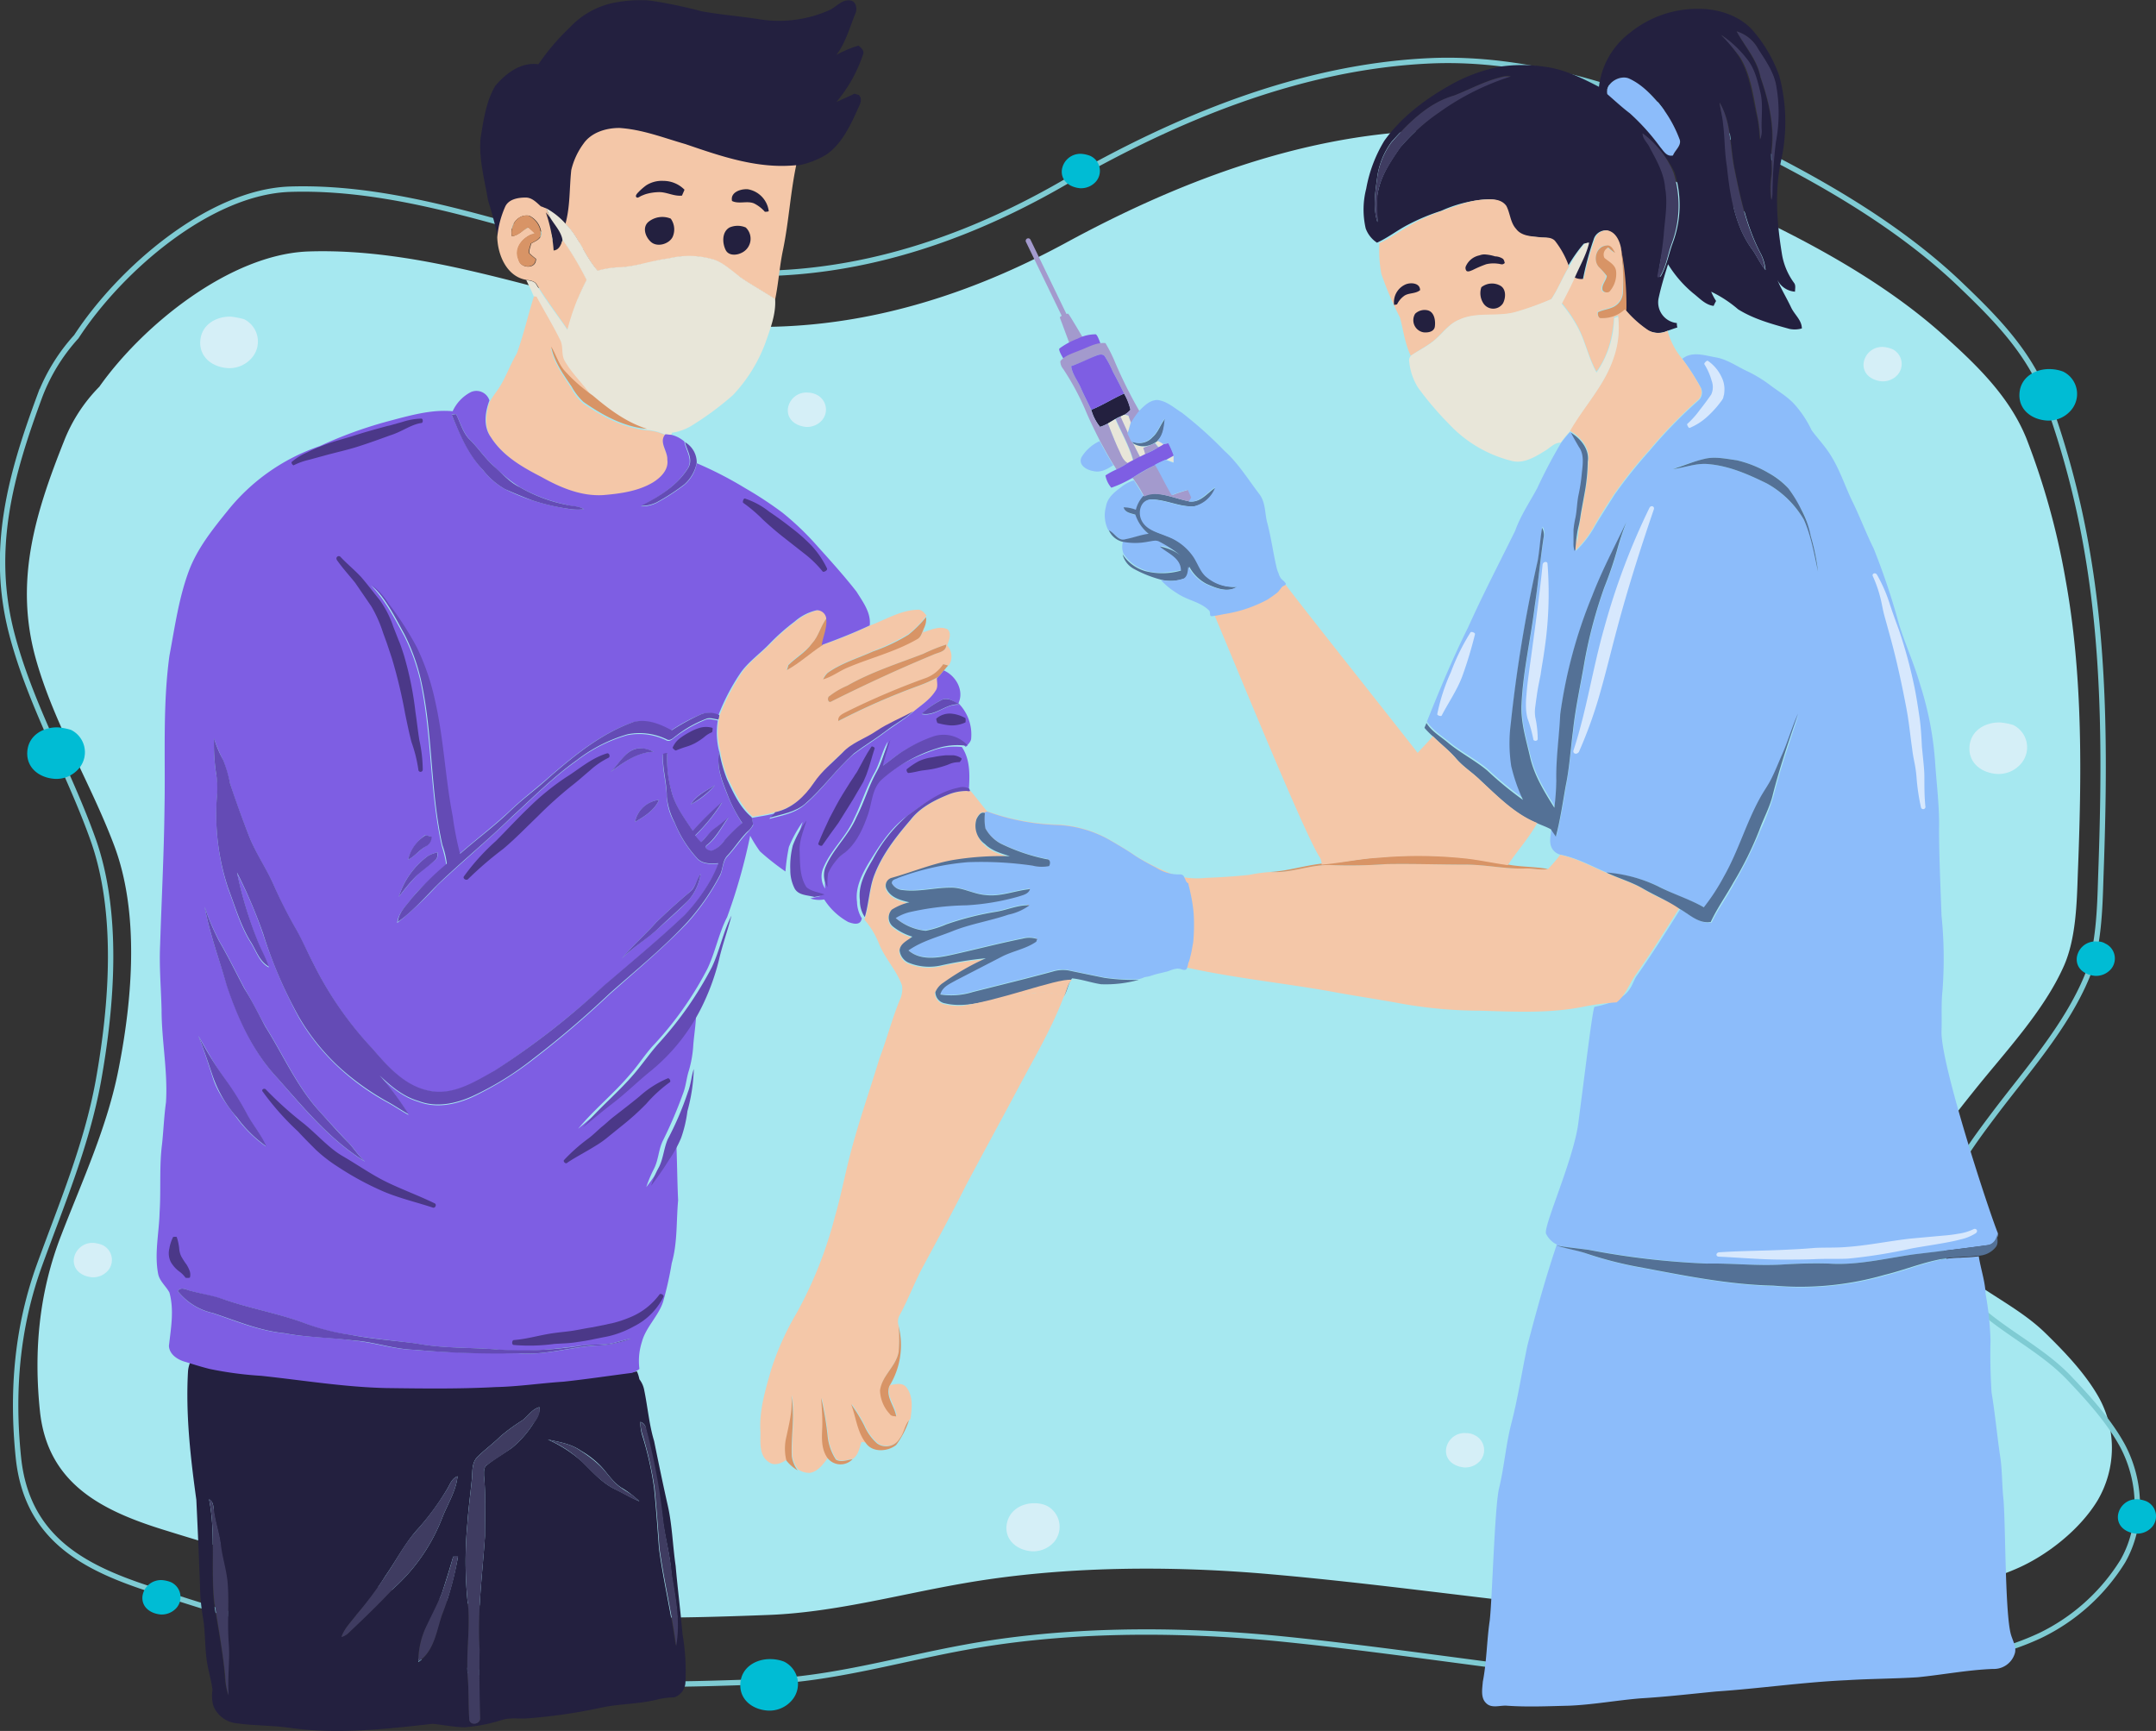 <svg xmlns="http://www.w3.org/2000/svg" width="400.485" height="321.501" viewBox="0 0 400.485 321.501">
  <rect x="0" y="0" width="400.485" height="321.501" fill="#333333" stroke="none"/>
  <g id="_4999827" data-name="4999827" transform="translate(-40.782 -6.294)">
    <g id="BACKGROUND" transform="translate(41.268 17.513)">
      <g id="Grupo_137479" data-name="Grupo 137479">
        <path id="Trazado_199270" data-name="Trazado 199270" d="M59.676,80.512c8.1-11.47,24.306-24.579,38.781-25.125,21.3-.728,42.422,7.374,62.9,11.743,27.4,5.917,53.528-.182,77.743-13.291C259.5,42.733,282.163,33.993,305.65,32.992c17.661-.819,36.05,4.643,52.163,11.652,15.294,6.645,31.953,15.112,44.334,26.218,6.19,5.553,12.29,11.379,15.476,19.208a136.488,136.488,0,0,1,7.283,26.218c3.277,18.025,3,36.687,2.276,54.894-.182,5.462-.364,11.834-2.549,16.841-3.732,8.466-11.015,16.113-16.75,23.3-7.283,9.1-15.84,19.572-5.644,30.679,5.189,5.735,13.382,8.83,18.935,14.292,3.55,3.459,7.192,7.283,9.65,11.47a19.27,19.27,0,0,1,0,19.663c-3.277,5.371-9.377,10.2-15.112,12.654-10.924,4.734-25.125,6.008-36.778,5.735-15.2-.455-30.223,3.1-45.517,1.548-18.753-2-37.324-4.643-56.077-6.281-18.48-1.639-38.507-1.548-56.9,1.639-12.2,2.094-24.215,5.462-36.6,5.917-16.659.637-32.59,1-49.249-1.183-21.029-2.731-42.331-8.193-62.449-14.474-11.925-3.641-22.03-8.648-23.487-22.121-1.183-11.2-.182-22.121,3.914-32.681,4.006-10.378,8.648-20.3,10.742-31.225,2.549-13.018,3.823-28.858-.91-41.33-4.37-11.561-11.106-22.485-14.474-34.411-4.1-14.474-.182-27.128,5.189-40.6A29.774,29.774,0,0,1,59.676,80.512Z" transform="translate(-41.713 -19.899)" fill="#a6e8f0"/>
        <g id="Grupo_137478" data-name="Grupo 137478">
          <path id="Trazado_199271" data-name="Trazado 199271" d="M54.952,69.945c8.193-12.563,24.761-26.855,39.6-27.4,21.757-.728,43.423,8.193,64.361,13.109,28.039,6.554,54.712,0,79.473-14.292,20.847-12.017,43.969-21.575,68-22.668,18.025-.819,36.96,5.189,53.346,12.927,15.658,7.374,32.681,16.568,45.426,28.858,6.372,6.1,12.654,12.472,15.84,21.12a162.138,162.138,0,0,1,7.556,28.676c3.368,19.754,3.186,40.146,2.458,60.083-.182,5.917-.364,12.927-2.549,18.389-3.823,9.285-11.2,17.57-17.114,25.4-7.465,9.923-16.113,21.393-5.644,33.5,5.371,6.281,13.655,9.65,19.39,15.658,3.55,3.732,7.374,7.92,9.923,12.563,3.55,6.645,3.823,14.93.091,21.484a36.915,36.915,0,0,1-15.385,13.837c-11.106,5.189-25.672,6.554-37.6,6.1-15.567-.546-30.861,3.368-46.518,1.548-19.208-2.185-38.234-5.189-57.443-7.1-18.935-1.821-39.418-1.821-58.171,1.639-12.472,2.276-24.67,5.917-37.415,6.372-17.023.637-33.41,1-50.342-1.366-21.484-3.1-43.332-9.1-63.906-15.931-12.2-4.006-22.576-9.468-24.124-24.306-1.274-12.29-.273-24.215,3.914-35.776,4.1-11.288,8.739-22.212,10.924-34.138,2.549-14.2,3.914-31.5-1.092-45.244-4.552-12.654-11.47-24.579-14.93-37.688-4.188-15.84-.273-29.677,5.189-44.425A34.78,34.78,0,0,1,54.952,69.945Z" transform="translate(-41.268 -18.618)" fill="none" stroke="#7fcbd3" stroke-miterlimit="10" stroke-width="1"/>
          <path id="Trazado_199272" data-name="Trazado 199272" d="M458.534,81.6c-2.731-.091-5.553,1.457-5.735,4.552-.182,3,2.276,4.825,5.1,5.007a5.483,5.483,0,0,0,4.552-2,4.627,4.627,0,0,0-1.548-7.1A7.269,7.269,0,0,0,458.534,81.6Z" transform="translate(-78.164 -24.264)" fill="#00bcd4"/>
          <path id="Trazado_199273" data-name="Trazado 199273" d="M52.034,154.7c-2.731-.091-5.553,1.457-5.735,4.552-.182,3,2.276,4.825,5.1,5.007a5.483,5.483,0,0,0,4.552-2,4.627,4.627,0,0,0-1.548-7.1A11.994,11.994,0,0,0,52.034,154.7Z" transform="translate(-41.718 -30.818)" fill="#00bcd4"/>
          <path id="Trazado_199274" data-name="Trazado 199274" d="M197.534,344.8c-2.731-.091-5.553,1.457-5.735,4.552-.182,3,2.276,4.825,5.1,5.007a5.483,5.483,0,0,0,4.552-2,4.627,4.627,0,0,0-1.548-7.1A7.27,7.27,0,0,0,197.534,344.8Z" transform="translate(-54.763 -47.862)" fill="#00bcd4"/>
          <path id="Trazado_199275" data-name="Trazado 199275" d="M448.334,153.7c-2.731-.091-5.553,1.457-5.735,4.552-.182,3,2.276,4.825,5.1,5.007a5.483,5.483,0,0,0,4.552-2,4.626,4.626,0,0,0-1.548-7.1A12,12,0,0,0,448.334,153.7Z" transform="translate(-77.249 -30.729)" fill="#d5eff7"/>
          <path id="Trazado_199276" data-name="Trazado 199276" d="M87.334,70.9c-2.731-.091-5.553,1.457-5.735,4.552-.182,3,2.276,4.825,5.1,5.007a5.483,5.483,0,0,0,4.552-2,4.627,4.627,0,0,0-1.548-7.1A18.177,18.177,0,0,0,87.334,70.9Z" transform="translate(-44.883 -23.305)" fill="#d5eff7"/>
          <path id="Trazado_199277" data-name="Trazado 199277" d="M424.822,77.1a3.463,3.463,0,0,0-3.823,3c-.182,2,1.457,3.186,3.368,3.368a3.684,3.684,0,0,0,3-1.274,3.058,3.058,0,0,0-1.092-4.734A5.663,5.663,0,0,0,424.822,77.1Z" transform="translate(-75.312 -23.861)" fill="#d5eff7"/>
          <path id="Trazado_199278" data-name="Trazado 199278" d="M205.322,86.4a3.463,3.463,0,0,0-3.823,3c-.182,2,1.457,3.186,3.368,3.368a3.684,3.684,0,0,0,3-1.274,3.058,3.058,0,0,0-1.092-4.734A3.817,3.817,0,0,0,205.322,86.4Z" transform="translate(-55.632 -24.694)" fill="#d5eff7"/>
          <path id="Trazado_199279" data-name="Trazado 199279" d="M251.47,313c-2.549-.091-5.1,1.366-5.371,4.279-.182,2.731,2.094,4.461,4.734,4.643a5.151,5.151,0,0,0,4.188-1.821,4.391,4.391,0,0,0-1.457-6.645A5.4,5.4,0,0,0,251.47,313Z" transform="translate(-59.632 -45.011)" fill="#d5eff7"/>
          <path id="Trazado_199280" data-name="Trazado 199280" d="M339.622,298.7a3.463,3.463,0,0,0-3.823,3c-.182,2,1.457,3.186,3.368,3.368a3.684,3.684,0,0,0,3-1.274,3.058,3.058,0,0,0-1.092-4.734A2.883,2.883,0,0,0,339.622,298.7Z" transform="translate(-67.674 -43.729)" fill="#d5eff7"/>
          <path id="Trazado_199281" data-name="Trazado 199281" d="M59.622,259.9a3.463,3.463,0,0,0-3.823,3c-.182,2,1.457,3.186,3.368,3.368a3.684,3.684,0,0,0,3-1.274,3.058,3.058,0,0,0-1.092-4.734A5.666,5.666,0,0,0,59.622,259.9Z" transform="translate(-42.569 -40.25)" fill="#d5eff7"/>
          <path id="Trazado_199282" data-name="Trazado 199282" d="M261.222,37.7a3.463,3.463,0,0,0-3.823,3c-.182,2,1.457,3.186,3.368,3.368a3.684,3.684,0,0,0,3-1.274,3.058,3.058,0,0,0-1.092-4.734A5.663,5.663,0,0,0,261.222,37.7Z" transform="translate(-60.644 -20.328)" fill="#00bcd4"/>
          <path id="Trazado_199283" data-name="Trazado 199283" d="M73.622,328.7a3.463,3.463,0,0,0-3.823,3c-.182,2,1.457,3.186,3.368,3.368a3.684,3.684,0,0,0,3-1.274,3.058,3.058,0,0,0-1.092-4.734A5.661,5.661,0,0,0,73.622,328.7Z" transform="translate(-43.824 -46.419)" fill="#00bcd4"/>
          <path id="Trazado_199284" data-name="Trazado 199284" d="M476.722,312.2a3.463,3.463,0,0,0-3.823,3c-.182,2,1.457,3.186,3.368,3.368a3.684,3.684,0,0,0,3-1.274,3.058,3.058,0,0,0-1.092-4.734A5.663,5.663,0,0,0,476.722,312.2Z" transform="translate(-79.966 -44.939)" fill="#00bcd4"/>
          <path id="Trazado_199285" data-name="Trazado 199285" d="M468.322,198.4a3.463,3.463,0,0,0-3.823,3c-.182,2,1.457,3.186,3.368,3.368a3.684,3.684,0,0,0,3-1.274,3.058,3.058,0,0,0-1.092-4.734A2.482,2.482,0,0,0,468.322,198.4Z" transform="translate(-79.213 -34.736)" fill="#00bcd4"/>
        </g>
      </g>
    </g>
    <g id="OBJECTS" transform="translate(69.875 6.294)">
      <g id="Grupo_137503" data-name="Grupo 137503">
        <path id="Trazado_199286" data-name="Trazado 199286" d="M163.827,6.755A25,25,0,0,1,170.2,6.39a86.4,86.4,0,0,1,9.65,2c3.459.637,7.1.91,10.56,1.457A22.97,22.97,0,0,0,203.7,8.12c1.274-.637,2.276-2,3.823-1.73,1,.182,1.274,1.457.91,2.367-1.092,2.64-1.821,5.462-3.55,7.738a20.5,20.5,0,0,1,4.1-1.73c.546.455,1.183,1,.819,1.73a26.74,26.74,0,0,1-4.916,8.739c1.183-.546,2.276-1,3.368-1.548.182.091.637.182.819.273.819.91,0,2-.364,2.913-1.366,3-2.913,6.19-5.644,8.1a15.882,15.882,0,0,1-5.553,2.094c-7.1.728-14.019-1.639-20.574-3.914-4.006-1.183-8.011-2.822-12.29-3-2.458,0-5.189.819-6.646,2.913a12.569,12.569,0,0,0-2.185,4.916c-.455,3.368-.182,6.737-1.092,10.014a13.125,13.125,0,0,0-3.55-2.822,3.261,3.261,0,0,0-1-.364c-.819-.728-1.639-1.639-2.822-1.639-1.457-.091-3.186.273-3.823,1.73a17.22,17.22,0,0,0-1.457,5.644q-.819-3.55-1.912-7.1c-.637-3.823-1.73-7.647-1.366-11.561.546-3.277,1-6.737,2.731-9.65,2-2.367,4.825-4.461,8.011-4.006a41.967,41.967,0,0,1,5.826-6.828A15.346,15.346,0,0,1,163.827,6.755Z" transform="translate(-78.612 -6.294)" fill="#23203f"/>
        <path id="Trazado_199287" data-name="Trazado 199287" d="M368.428,12.561A19.857,19.857,0,0,1,381.264,8.1c3.823,0,7.92,1.366,10.378,4.461a26.035,26.035,0,0,1,4.552,8.011,33.294,33.294,0,0,1,.364,15.567c-1.274,5.735-.819,11.652.091,17.3a12.429,12.429,0,0,0,2.276,5.553c.364.455.182,1.092.182,1.639a3.984,3.984,0,0,1-3.277-2.185c.728,1.73,1.73,3.368,2.549,5.1.637,1.366,2,2.367,2,3.914a4.772,4.772,0,0,1-2.276.091c-3.277-.91-6.645-1.821-9.559-3.641a22.6,22.6,0,0,0-5.007-3.277,10.378,10.378,0,0,0,.91,1.73,8.458,8.458,0,0,0-.455.91c-1.548-.182-2.64-1.457-3.823-2.367a21.951,21.951,0,0,1-4.643-5.371c-.637,2-1.274,4.1-1.73,6.19a3.861,3.861,0,0,0,3.368,4.734,2.52,2.52,0,0,0,.091.819c-.637.182-1.274.455-1.912.637a4.055,4.055,0,0,1-3.55-.091,18.128,18.128,0,0,1-4.188-3.732,48.823,48.823,0,0,0-1-11.561c-.273-1.366-1-3-2.549-3.277a2.326,2.326,0,0,0-2.367,1.73,53.127,53.127,0,0,0-2,7.465,3.651,3.651,0,0,1-1.73-.273c.91-2.185,2.185-4.279,2.731-6.645a2.658,2.658,0,0,1-.819.182,27.824,27.824,0,0,0-3,4.279c-.728-1.639-1.366-3.55-2.64-4.825-.728-.728-1.821-.455-2.731-.637-1.548-.182-3.459-.091-4.461-1.548-1.092-1.183-1-2.913-1.821-4.279-.819-1.274-2.549-1.274-3.914-1.183a24.314,24.314,0,0,0-7.92,2.094,38.169,38.169,0,0,0-6.281,2.64c-1.912,1-3.641,2.367-5.644,3.277a5.349,5.349,0,0,1-2.094-2.64,15.525,15.525,0,0,1,.091-7.374,25.85,25.85,0,0,1,3.368-8.921c3.186-4.461,7.738-7.829,12.472-10.469a30.906,30.906,0,0,1,8.921-3.277,28.689,28.689,0,0,1,8.375,0c3.641.455,6.919,2.094,10.1,3.732A14.678,14.678,0,0,1,368.428,12.561Zm19.845-.273c1.457,2.822,3.732,5.28,4.37,8.466,1.457,4.188,2.549,8.739,2.094,13.2-.182,1.73.182,3.55-.091,5.28a16.826,16.826,0,0,0,0,4.279,4.568,4.568,0,0,0,.182-1.092,84.47,84.47,0,0,1,.637-9.65,28.9,28.9,0,0,0,0-10.833c-.546-2.367-2-4.37-3.277-6.463A6.537,6.537,0,0,0,388.274,12.288Zm-2.913.637A22.27,22.27,0,0,1,388.82,17.2c2,3.368,2.367,7.374,3.277,11.2a31.778,31.778,0,0,1,.455,4.006,4.035,4.035,0,0,0,.273-1.821c-.091-2.185.273-4.461-.182-6.645-.546-2.276-1.092-4.734-2.64-6.554A17.974,17.974,0,0,0,385.36,12.925ZM335.747,24.213c-4.734,1.366-8.375,5.007-11.561,8.557a14.28,14.28,0,0,0-2.64,6.281c-.364,2.822-.91,5.826,0,8.648,0-2-.364-4.006.182-6.008.637-2.913,2.367-5.462,4.005-7.829a40.732,40.732,0,0,1,7.192-6.554,46.251,46.251,0,0,1,13.382-6.737,4.387,4.387,0,0,0-1.092,0C341.846,21.3,338.933,22.939,335.747,24.213Zm28.494-.273c1.457,1.183,2.731,2.458,4.188,3.55a40.957,40.957,0,0,1,5.644,6.281c.637.728,1.183,1.821,2.367,1.548.364-1,1.821-1.912,1.183-3.1a23.433,23.433,0,0,0-3.277-5.917,17.133,17.133,0,0,0-6.1-5.28C366.425,20.3,363.785,21.937,364.241,23.94Zm20.847,1.548c.182,1.274.546,2.64.728,3.914.455,2.64.364,5.371.728,8.011.546,5.189,1.274,10.56,4.37,15.021,1,1.274,1.639,2.913,2.731,4.188a8.206,8.206,0,0,0-.819-2.913c-2.64-4.916-3.823-10.469-4.916-15.931C387.09,33.681,387.363,29.22,385.087,25.488ZM370.8,31.223c.091,1.092,1.092,1.73,1.548,2.64,1.183,2.367,2.549,4.734,2.822,7.465.546,2.913-.091,5.917-.273,8.83-.182,2.549-.91,4.916-1.183,7.465l.091.273.364-.091c1.092-1.912,1.457-4.1,2.185-6.1a20.154,20.154,0,0,0,.364-13.291A20.6,20.6,0,0,0,370.8,31.223Z" transform="translate(-94.772 -6.456)" fill="#23203f"/>
        <path id="Trazado_199288" data-name="Trazado 199288" d="M190.1,47.091c-.364-1.639,1.639-2.276,2.913-2.094a4.552,4.552,0,0,1,3.914,4.1,2,2,0,0,0-.728.091,6.583,6.583,0,0,0-2-1.548C192.918,47,191.461,47.728,190.1,47.091Z" transform="translate(-83.214 -9.761)" fill="#23203f"/>
        <path id="Trazado_199289" data-name="Trazado 199289" d="M152.1,49.6l.819,1c.819,1.274,2,2.458,2.367,4.006-.364.819-.637,2-1.73,2A27.5,27.5,0,0,0,152.1,49.6Z" transform="translate(-79.812 -10.177)" fill="#23203f"/>
        <path id="Trazado_199290" data-name="Trazado 199290" d="M189.487,52.671a3.69,3.69,0,0,1,3.1.091,2.894,2.894,0,0,1-.819,4.734c-.91.364-2.367.546-2.913-.546C188.121,55.584,188.03,53.49,189.487,52.671Z" transform="translate(-83.06 -10.425)" fill="#23203f"/>
        <path id="Trazado_199291" data-name="Trazado 199291" d="M79.634,283.9c1.457.455,2.913.91,4.37,1.274a67,67,0,0,0,9.559,1.274c7.738.819,15.476,2.094,23.214,2.276,6.828.182,13.564.182,20.392-.182,4.188-.091,8.375-.637,12.563-1,4.279-.455,8.557-1.092,12.745-1.639a6.822,6.822,0,0,1,.455,1.457,4.761,4.761,0,0,1,.91,2.094c.637,3.1.91,6.372,1.821,9.377.819,4.005,1.639,8.011,2.549,12.017.819,3.641.91,7.465,1.457,11.2.364,4.188.91,8.375,1.274,12.654a40.782,40.782,0,0,1,.546,8.83,3.064,3.064,0,0,1-2.094,2.913,14.278,14.278,0,0,0-3.368.455c-3.368.819-6.828.728-10.2,1.457a101.347,101.347,0,0,1-13.837,2c-1.548.091-3.1-.182-4.552.273a30.054,30.054,0,0,1-6.919,1.366c-2,0-4.006-.455-6.008-.637-8.83,1-17.843,2-26.673.728-3.186-.455-6.463-.364-9.65-.819a5.245,5.245,0,0,1-4.37-3.186,6.73,6.73,0,0,1-.182-3c-.182-1.548-.637-3.1-.91-4.552-.546-2.822-.364-5.735-.819-8.648a40.319,40.319,0,0,1-.546-4.643c-.182-5.826-.455-11.652-.728-17.479-1.092-7.92-2-15.84-1.548-23.851A5.5,5.5,0,0,1,79.634,283.9Zm61.539,11.106a33.848,33.848,0,0,0-4.1,3c-1.366,1.366-2.913,2.458-4.279,3.823-1.092,1.183-.819,2.822-1,4.279-.273,2.731-.637,5.371-.819,8.1a75.828,75.828,0,0,0,.182,15.749c.273,4.37-.455,8.648-.091,13.018.182,2.549.091,5.189.273,7.738.364,1,2.185.637,2-.455-.182-4.188-.182-8.375-.091-12.654-.455-7.01.546-14.11,1-21.12,0-3.732.182-7.465-.182-11.2,0-.728-.091-1.548.546-2,1.457-1.183,3.1-2.094,4.643-3.186a18.965,18.965,0,0,0,3.823-4.279c.637-1,1.457-2.094,1.274-3.277C142.994,292.912,142.266,294.187,141.174,295.006Zm21.939.273a8.224,8.224,0,0,0,.364,2.549,60.185,60.185,0,0,1,2.185,9.741c.364,3.732.637,7.465.91,11.2.819,6.1,2.276,12.017,3.1,18.116.819-4.461-.091-8.921-.819-13.382-.182-3.55-1.274-7.01-1.639-10.469a142.106,142.106,0,0,0-3.1-16.477A1.34,1.34,0,0,0,163.113,295.279Zm-17.205,3.277a24.6,24.6,0,0,1,6.372,4.1c1.912,1.821,3.641,3.914,6.1,5.1,1.548.728,3,1.639,4.552,2.276a18.214,18.214,0,0,0-3.368-2.549c-1.548-1-2.549-2.64-3.732-3.914a16.507,16.507,0,0,0-3.732-2.913C150.277,299.376,148.092,299.012,145.907,298.557Zm-18.571,9.012a46.715,46.715,0,0,1-5.917,8.011c-2.185,2.549-3.732,5.553-5.644,8.284a50.95,50.95,0,0,1-5.371,7.192c-1,1.366-2.276,2.549-2.822,4.188a4.9,4.9,0,0,0,1.183-.637c2.822-2.731,5.735-5.553,8.466-8.375a34.08,34.08,0,0,0,9.1-13.2c1-2.549,2.549-4.916,2.822-7.647C128.156,305.748,127.791,306.75,127.336,307.569ZM83,309.663c1.274,6.372.273,12.927.91,19.3.728,4.552,1.639,9.012,2,13.564a15.275,15.275,0,0,0,.637,3.55c-.182-3.277.273-6.554,0-9.832-.273-3.641.182-7.283-.182-10.924-.182-2.458-1-4.825-1.274-7.283-.273-2.094-1-4.188-1.274-6.281C83.822,311.028,83.822,310.118,83,309.663Zm45.335,10.651c-.637,2.276-1.366,4.552-2.094,6.828a72.394,72.394,0,0,1-3.1,6.646,14.115,14.115,0,0,0-1.274,6.1c2.913-1.912,3.277-5.644,4.37-8.648a64.688,64.688,0,0,0,3-10.924Z" transform="translate(-73.255 -31.183)" fill="#23203f"/>
        <path id="Trazado_199292" data-name="Trazado 199292" d="M395.1,12.7a6.8,6.8,0,0,1,4.005,3.277c1.274,2,2.731,4.006,3.277,6.463a28.9,28.9,0,0,1,0,10.833,85.865,85.865,0,0,0-.637,9.65,4.568,4.568,0,0,1-.182,1.092,16.822,16.822,0,0,1,0-4.279c.273-1.73-.182-3.55.091-5.28.455-4.552-.637-9.012-2.094-13.2C398.923,17.889,396.648,15.522,395.1,12.7Z" transform="translate(-101.599 -6.868)" fill="#3f3c61"/>
        <path id="Trazado_199293" data-name="Trazado 199293" d="M391.9,13.4a19.615,19.615,0,0,1,4.734,4.37c1.548,1.821,2.094,4.279,2.64,6.554.455,2.185.091,4.461.182,6.645a4.036,4.036,0,0,1-.273,1.821,28.37,28.37,0,0,0-.455-4.006c-.819-3.823-1.183-7.829-3.277-11.2A39.2,39.2,0,0,0,391.9,13.4Z" transform="translate(-101.312 -6.931)" fill="#3f3c61"/>
        <path id="Trazado_199294" data-name="Trazado 199294" d="M335.952,25.45c3.1-1.183,6.1-2.913,9.468-3.55h1.092a47.427,47.427,0,0,0-13.382,6.737,35.227,35.227,0,0,0-7.192,6.554c-1.639,2.458-3.368,4.916-4.005,7.829-.455,2-.091,4.006-.182,6.008-.91-2.822-.364-5.826,0-8.648a14.28,14.28,0,0,1,2.64-6.281C327.577,30.457,331.219,26.816,335.952,25.45Z" transform="translate(-94.978 -7.693)" fill="#3f3c61"/>
        <path id="Trazado_199295" data-name="Trazado 199295" d="M391.6,27.2c2.185,3.641,1.912,8.193,2.731,12.2,1.092,5.462,2.276,11.015,4.916,15.931a8.206,8.206,0,0,1,.819,2.913c-1.092-1.274-1.639-2.822-2.731-4.188-3-4.37-3.823-9.832-4.37-15.021-.455-2.64-.364-5.371-.728-8.011C392.146,29.84,391.782,28.566,391.6,27.2Z" transform="translate(-101.285 -8.168)" fill="#3f3c61"/>
        <path id="Trazado_199296" data-name="Trazado 199296" d="M375.9,33.5a17.393,17.393,0,0,1,5.735,7.283,20.17,20.17,0,0,1-.364,13.291c-.728,2-1,4.279-2.185,6.1l-.364.091-.091-.273a67.094,67.094,0,0,0,1.183-7.465c.182-2.913.819-5.917.273-8.83-.182-2.731-1.548-5.1-2.822-7.465C376.9,35.321,375.9,34.592,375.9,33.5Z" transform="translate(-99.877 -8.733)" fill="#3f3c61"/>
        <path id="Trazado_199297" data-name="Trazado 199297" d="M146.263,295.858c1.092-.819,1.821-2.094,3.186-2.458.273,1.274-.546,2.367-1.274,3.277a18.966,18.966,0,0,1-3.823,4.279c-1.457,1.092-3.1,2.094-4.643,3.186-.637.455-.546,1.366-.546,2,.364,3.732.182,7.465.182,11.2-.455,7.01-1.457,14.019-1,21.12-.091,4.188,0,8.375.091,12.654.091,1.092-1.639,1.548-2,.455-.182-2.549-.091-5.189-.273-7.738-.364-4.37.364-8.648.091-13.018a75.829,75.829,0,0,1-.182-15.749c.182-2.731.546-5.371.819-8.1.182-1.457-.091-3.1,1-4.279,1.366-1.366,2.913-2.458,4.279-3.823A33.845,33.845,0,0,1,146.263,295.858Z" transform="translate(-78.345 -32.035)" fill="#3f3c61"/>
        <path id="Trazado_199298" data-name="Trazado 199298" d="M171.4,296.4a1.721,1.721,0,0,1,1.092,1.274,111.849,111.849,0,0,1,3.1,16.477c.364,3.55,1.366,6.919,1.639,10.469.728,4.37,1.639,8.921.819,13.382-.819-6.1-2.276-12.108-3.1-18.116-.273-3.732-.546-7.465-.91-11.2a71.669,71.669,0,0,0-2.185-9.741A7.9,7.9,0,0,1,171.4,296.4Z" transform="translate(-81.542 -32.304)" fill="#3f3c61"/>
        <path id="Trazado_199299" data-name="Trazado 199299" d="M152.5,300c2.094.455,4.37.819,6.1,2.094a22.891,22.891,0,0,1,3.732,2.913c1.274,1.274,2.276,2.913,3.732,3.914,1.092.819,2.458,1.366,3.368,2.549-1.548-.637-3.1-1.548-4.552-2.276-2.367-1.183-4.188-3.277-6.1-5.1A19.742,19.742,0,0,0,152.5,300Z" transform="translate(-79.848 -32.627)" fill="#3f3c61"/>
        <path id="Trazado_199300" data-name="Trazado 199300" d="M130.154,309.685c.455-.819.819-1.821,1.821-2.185-.273,2.731-1.821,5.1-2.822,7.647a34.08,34.08,0,0,1-9.1,13.2c-2.731,2.913-5.553,5.644-8.466,8.375a3,3,0,0,1-1.183.637c.546-1.639,1.821-2.822,2.822-4.188a70.331,70.331,0,0,0,5.371-7.192c1.912-2.731,3.368-5.735,5.644-8.284A52.059,52.059,0,0,0,130.154,309.685Z" transform="translate(-76.073 -33.299)" fill="#3f3c61"/>
        <path id="Trazado_199301" data-name="Trazado 199301" d="M83.4,312.2c.819.364.728,1.366.91,2.094.273,2.094,1,4.188,1.274,6.281.273,2.458,1.092,4.825,1.274,7.283.273,3.641-.091,7.283.182,10.924.273,3.277-.273,6.554,0,9.832a11.651,11.651,0,0,1-.637-3.55c-.455-4.552-1.274-9.1-2-13.564C83.673,325.127,84.674,318.572,83.4,312.2Z" transform="translate(-73.652 -33.721)" fill="#3f3c61"/>
        <path id="Trazado_199302" data-name="Trazado 199302" d="M132.563,323.891c.182,0,.637-.091.91-.091a51.2,51.2,0,0,1-3,10.924c-1,3-1.457,6.737-4.37,8.648a15.579,15.579,0,0,1,1.274-6.1c1-2.185,2.185-4.37,3.1-6.645C131.2,328.534,131.926,326.258,132.563,323.891Z" transform="translate(-77.481 -34.761)" fill="#3f3c61"/>
        <path id="Trazado_199303" data-name="Trazado 199303" d="M368.7,25.2c-.455-2,2.276-3.641,4.005-2.913,2.458,1.092,4.37,3.186,6.1,5.28a23.433,23.433,0,0,1,3.277,5.917c.546,1.183-.819,2.094-1.183,3.1-1.183.273-1.73-.819-2.367-1.548a40.954,40.954,0,0,0-5.644-6.281C371.426,27.654,370.061,26.379,368.7,25.2Z" transform="translate(-99.227 -7.711)" fill="#8cbcfa"/>
        <path id="Trazado_199304" data-name="Trazado 199304" d="M379.329,79.418c1.821-1.457,4.1-.637,6.19-.273,2.185.364,4.005,1.73,6.008,2.64a24.889,24.889,0,0,1,3.914,2.367c1.639,1.274,3.459,2.276,4.825,3.823a20.2,20.2,0,0,1,3.1,4.734c1.092,1.457,2.367,2.822,3.368,4.37,1.73,2.64,2.731,5.735,4.1,8.648,1.457,2.913,2.549,5.917,4.005,8.83a128.352,128.352,0,0,1,4.734,14.11c1.183,3.823,2.822,7.374,3.914,11.2A60.677,60.677,0,0,1,426.3,154.43c.273,4.1.819,8.193.728,12.29,0,5.371.273,10.742.455,16.113a79.1,79.1,0,0,1,.182,13.928c-.273,2.458-.091,5.007-.182,7.556-.182,6.1,8.83,33.5,10.469,37.506a2.162,2.162,0,0,1-1.548,2.185c-4.552.637-9.194,1.183-13.746,1.73-5.28.637-10.56,2.094-15.931,1.73a70.022,70.022,0,0,0-8.739.182c-4.643.273-9.286-.273-13.928-.182a161.96,161.96,0,0,1-21.939-2.549c-2-.273-4.006-.455-6.008-.819,1.912.637,3.914.91,5.735,1.639a70.144,70.144,0,0,0,9.559,2.458c8.284,1.548,16.568,3.277,25.034,3.459a56.722,56.722,0,0,0,20.665-2c4.643-1.092,9.012-3.277,13.837-3.277,1.183-.091,2.276-.091,3.459-.273.364,2.367,1.183,4.643,1.274,7.01a56.928,56.928,0,0,1,.91,8.739c-.091,3.186,0,6.281.182,9.468.637,3.823,1,7.738,1.548,11.561.455,2.64.364,5.28.637,8.011.455,3.914.273,21.757,1.457,25.581.364,1.183,1.092,2.367.637,3.55a4.051,4.051,0,0,1-4.005,2.731c-4.734.182-9.377,1.092-14.019,1.548-4.37.273-8.83.273-13.2.546-8.1.364-16.113,1.548-24.215,2.094-4.643.455-9.376,1-14.019,1.274-4.461.364-8.83,1.183-13.291,1.366-3.823.091-7.738.273-11.561,0-1.274-.091-2.822.546-3.823-.455-1.092-1-.728-2.731-.637-4.005.728-3.732.728-7.556,1.274-11.288.455-3.55.91-21.029,1.73-24.579,1-4.1,1.274-8.284,2.367-12.381,1.183-4.643,1.912-9.468,2.913-14.2,1.639-6.281,3.368-12.563,5.462-18.753a4.275,4.275,0,0,1-2-2c-.546-1.366,5.189-13.928,6.008-20.665,1.366-10.378,2.64-21.12,3-21.484,7.01-1.366,6.645-4.005,7.829-5.735,2.822-4.006,5.462-8.193,8.1-12.381,1.821,1,3.55,2.731,5.826,2.458,1.183-2.549,2.913-4.825,4.188-7.283a80.687,80.687,0,0,0,4.825-9.741,46.453,46.453,0,0,0,2.549-6.737c1.274-5.1,3-10.014,4.643-14.93-1.092,2.64-1.912,5.371-3.1,7.92-.637,1.274-1.092,2.64-1.639,3.914-.637,1.366-1.548,2.64-2.276,3.914-2.549,4.643-4.005,9.832-6.645,14.474a34.451,34.451,0,0,1-3.732,5.735c-2.822-1.457-5.826-2.458-8.557-3.914a27.1,27.1,0,0,0-9.559-2.549c-2.822-1.183-5.553-2.731-8.648-3.368a2.537,2.537,0,0,1-1.639-1.092c-.728-1.183-.273-2.549-.182-3.732.273.455.637.91.91,1.366.819-3.1,1.274-6.19,1.821-9.377.637-3.368.91-6.828,1.366-10.287.455-4.461,1.457-8.739,2.185-13.109a87.734,87.734,0,0,1,3.641-13.564,61.969,61.969,0,0,0,2.367-6.919,49.524,49.524,0,0,1,1.73-5.189c-2.094,4.552-4.552,9.012-6.372,13.746a90.668,90.668,0,0,0-5.917,21.757c-.182,4.1-.819,8.284-.728,12.381a46.3,46.3,0,0,1-.364,5.007c-1.821-2.913-3.641-5.826-4.461-9.194-.819-3.277-1.821-6.554-1.639-10.014.273-6.19,1.73-12.2,2.458-18.3.546-4.188,1-8.466,1.639-12.654a2.524,2.524,0,0,0-.273-1.821c-.364,2-.455,4.1-.819,6.1a263.049,263.049,0,0,0-5.007,30.314,28.234,28.234,0,0,0,.091,7.829c.273,2.185,1.366,4.188,2.185,6.281a64.237,64.237,0,0,1-6.645-5.462c-2.276-1.912-4.916-3.186-7.1-5.007-1.457-1.183-3.1-2.185-4.188-3.823,2.367-5.917,4.825-11.834,7.647-17.479,2.731-6.1,5.826-12.017,8.739-17.934,1-2.822,2.731-5.371,4.1-7.92a93.563,93.563,0,0,1,4.461-8.466c.546-.728,1.092-1.366,1.639-2a.69.69,0,0,0,.364.182,25.08,25.08,0,0,0,1.548,2.64c1,1.457.728,3.277.546,4.825-.364,3.1-1.183,6.008-1.092,9.1a17.541,17.541,0,0,1-.091,2.185,18.711,18.711,0,0,0-.182,3.186,19.648,19.648,0,0,0,3.55-4.643c1.183-2,2.458-3.914,3.641-5.826a93.366,93.366,0,0,1,6.463-8.1,86.838,86.838,0,0,1,9.012-9.285,1.992,1.992,0,0,0,.546-2.458A48.837,48.837,0,0,0,379.329,79.418ZM377.6,99.9c2.276-.273,4.37-1.183,6.737-.91,3.732.364,7.283,1.912,10.651,3.55a18.887,18.887,0,0,1,6.919,6.737c1.457,3,2,6.372,2.64,9.65a40.983,40.983,0,0,0-1.366-6.646c-.546-1.73-.819-3.55-1.821-5.007-.819-1.183-1.366-2.549-2.276-3.732a11.814,11.814,0,0,0-3.732-2.913,19.663,19.663,0,0,0-5.917-2.367c-1.912-.273-3.914-.728-5.917-.273A49.64,49.64,0,0,0,377.6,99.9Z" transform="translate(-95.932 -12.775)" fill="#8cbcfa"/>
        <path id="Trazado_199305" data-name="Trazado 199305" d="M159.468,35.313c1.457-2.094,4.188-2.913,6.645-2.913,4.279.273,8.193,1.821,12.29,3,6.646,2.276,13.473,4.643,20.574,3.914-1.092,5.189-1.366,10.469-2.458,15.749-.637,3-.819,6.1-1.457,9.194-1.912-1.274-3.914-2.367-5.826-3.641-1.821-1.183-3.368-2.822-5.371-3.641a16.057,16.057,0,0,0-8.557-.273c-3,.364-5.917,1.457-8.921,1.639a16.766,16.766,0,0,0-4.279.637c-2.367-2.64-3.459-6.281-6.008-8.739.91-3.277.728-6.645,1.092-10.014A13.512,13.512,0,0,1,159.468,35.313Zm27.583,10.651c1.274.637,2.822-.091,4.1.455a6.583,6.583,0,0,1,2,1.548,2,2,0,0,0,.728-.091,4.732,4.732,0,0,0-3.914-4.1C188.69,43.688,186.687,44.325,187.052,45.964ZM171.667,49.97c-.91.91-.455,2.458.364,3.368a2.24,2.24,0,0,0,3.55-.819,3.389,3.389,0,0,0-.273-3.1A3.148,3.148,0,0,0,171.667,49.97Zm14.93.91c-1.457.819-1.366,2.913-.728,4.188.546,1.092,2,1,2.913.546a2.887,2.887,0,0,0,.819-4.734A3.825,3.825,0,0,0,186.6,50.88Z" transform="translate(-80.17 -8.634)" fill="#f4c7a8"/>
        <path id="Trazado_199306" data-name="Trazado 199306" d="M143.657,48.33c.637-1.457,2.458-1.73,3.823-1.73,1.183,0,2,.91,2.822,1.639.364.091.637.273,1,.364.273.546.455,1.183.728,1.73l-.819-1a27.379,27.379,0,0,1,1.457,7.1c1.092-.091,1.366-1.183,1.73-2a47.587,47.587,0,0,1,4.461,7.465,42.5,42.5,0,0,0-3.55,9.285c-1.912-2.822-3.914-5.462-5.735-8.375-.364-.728-1.274-.819-1.912-.91-3.641-.546-5.371-4.552-5.462-7.92A17.821,17.821,0,0,1,143.657,48.33Zm1.274,5.462c1.183-.182,2-1.183,3.1-1.639.364.364.819.728,1.183,1.092-2.094.546-4.006,2.731-3,4.916.273,1.639,3.277,1.821,3.186-.182a13.621,13.621,0,0,1-1.183-1c-.182-.637.182-1.183.273-1.821.728-.455,1.73-.728,1.912-1.73a3.945,3.945,0,0,0-2.276-3.459C145.932,49.6,144.385,51.971,144.931,53.792Z" transform="translate(-78.924 -9.908)" fill="#f4c7a8"/>
        <path id="Trazado_199307" data-name="Trazado 199307" d="M333.94,49.09c2.549-.91,5.1-2,7.92-2.094,1.366-.091,3-.091,3.914,1.183.728,1.366.728,3.1,1.821,4.279,1,1.366,2.913,1.366,4.461,1.548.91.091,2-.091,2.731.637a16.636,16.636,0,0,1,2.64,4.825c-1.274,2-2,4.188-3.368,6.1a50.848,50.848,0,0,1-6.554,2.367c-3.459,1-7.283-.091-10.56,1.457-1.639.637-2.822,2.094-4.005,3.277-1.457,1.366-3.277,2.185-4.916,3.368-1.092-2.276-1.366-4.734-2-7.1a63.735,63.735,0,0,1-3.459-8.1A23.409,23.409,0,0,1,322.2,55.1c2-.91,3.732-2.185,5.644-3.277A31.017,31.017,0,0,1,333.94,49.09Z" transform="translate(-95.059 -9.94)" fill="#f4c7a8"/>
        <path id="Trazado_199308" data-name="Trazado 199308" d="M365.5,55.028a2.354,2.354,0,0,1,2.367-1.73c1.548.273,2.276,1.912,2.549,3.277a40,40,0,0,1,.273,8.1,3.157,3.157,0,0,1-1.73,2.731c-.91.455-2,.546-2.913,1-.091.455.091,1.183.637,1.092a5.619,5.619,0,0,0,4.37-1.639l.273.273a20.5,20.5,0,0,0,4.188,3.732,3.769,3.769,0,0,0,3.55.091,13.647,13.647,0,0,0,2.64,5.1,41.518,41.518,0,0,1,3.459,5.371,1.992,1.992,0,0,1-.546,2.458,86.838,86.838,0,0,0-9.012,9.285,78.786,78.786,0,0,0-6.463,8.1c-1.274,1.912-2.549,3.823-3.641,5.826a19.649,19.649,0,0,1-3.55,4.643,12.266,12.266,0,0,1,.182-3.186,16.349,16.349,0,0,0,.182,2c.273-5.189,2-10.2,2-15.476.364-2.276-1.274-4.279-3.1-5.371a.69.69,0,0,0-.364-.182c2.64-4.552,6.463-8.375,8.1-13.473a18.083,18.083,0,0,0,.91-7.92c-.182.091-.546.182-.728.273-.273,3.55-1.092,7.192-3.277,10.1-1.548-2.731-2.094-5.917-3.641-8.648a25.2,25.2,0,0,0-2.822-4.1c.819-1.548,1.548-3.186,2.367-4.734a2.8,2.8,0,0,0,1.73.273A58.2,58.2,0,0,1,365.5,55.028Zm.819,5.1a7.231,7.231,0,0,1,1.274,1.639c-.091.91-.91,1.548-.819,2.458,0,.637,1.092.819,1.457.273a5.018,5.018,0,0,0,1.092-3.55c-.091-1.274-1.366-1.821-2.185-2.549a1.607,1.607,0,0,1,.728-1.912c.455.364.819.637,1.274,1-.364-.637-.728-1.548-1.639-1.366C365.772,56.211,365.135,58.851,366.319,60.125Z" transform="translate(-98.398 -10.506)" fill="#f4c7a8"/>
        <path id="Trazado_199309" data-name="Trazado 199309" d="M148.826,66.7a1.353,1.353,0,0,1,.546.091c1.457,2.731,3.1,5.371,4.461,8.193.637,1.183.182,2.64.819,3.823,1.457,2.367,3.459,4.279,5.007,6.554a35.078,35.078,0,0,1-5.189-4.552c-1.183-1.274-1.548-3.1-2.549-4.552.546,2.822,2.276,5.189,3.823,7.556a9.414,9.414,0,0,0,2.185,2.822c3.55,2.458,7.465,4.552,11.834,5.007a9.747,9.747,0,0,1,3.55.91c-1.366,1.457.455,3.1.364,4.734.182,1.821-1.183,3.277-2.64,4.188a20,20,0,0,1-9.194,2.367c-4.1.182-8.011-1.457-11.561-3.368-3.55-1.821-7.1-4.006-9.377-7.374-1.366-2-1.092-4.643-.273-6.828.364-.637.819-1.274,1.274-1.912,1.548-2.094,2.367-4.734,3.732-7.01C146.914,73.8,147.733,70.159,148.826,66.7Z" transform="translate(-78.722 -11.71)" fill="#f4c7a8"/>
        <path id="Trazado_199310" data-name="Trazado 199310" d="M201.675,132.884a10.329,10.329,0,0,1,4.1-2.094,1.754,1.754,0,0,1,1.73,1.366c-1.183,1.457-1.548,3.459-2.822,4.825-1.274,1.548-3.1,2.549-4.461,4.006-.091.182-.182.637-.273.91,2.367-1.274,4.37-3.186,6.645-4.643a83.37,83.37,0,0,0,8.921-3.641c2.913-1.092,5.644-2.822,8.739-2.913.819-.091,1.274.546,1.73,1.092l-.182.182a18.6,18.6,0,0,1-3.277,3.277,42.13,42.13,0,0,1-6.463,3.1c-2.822,1.274-5.917,2.185-8.466,4.005a2.547,2.547,0,0,0-.819,1.183c1.639-.455,3-1.548,4.552-2.185,4.279-1.912,8.83-3,12.927-5.28.819-.364,1-1.366,1.274-2.094a4.007,4.007,0,0,1-.182.91c1.457-.455,3.1-1.274,4.552-.546.819.819.182,2.094-.091,3a3.011,3.011,0,0,1,.273,3.732c-.273-.091-.728-.182-.91-.273a6.773,6.773,0,0,1-3.186,2.549,149.355,149.355,0,0,0-14.748,6.281c-.637.455-1.73.728-1.548,1.73a127.957,127.957,0,0,1,14.93-6.554,26.17,26.17,0,0,0,3.641-1.639c0,.819.273,1.639-.273,2.367-1.092,1.639-2.822,2.731-4.279,4.005-2.276,1.274-4.643,2.276-6.828,3.641-2.185,1.457-4.734,2.185-6.554,4.1a43.377,43.377,0,0,0-5.28,5.553,11.762,11.762,0,0,1-7.192,5.462,34,34,0,0,1-4.188.819c-2.094-1.912-3.277-4.552-4.552-7.01a25.877,25.877,0,0,1-1.457-5.189,14.009,14.009,0,0,1-.273-5.826,2.658,2.658,0,0,1,.182-.819,41.559,41.559,0,0,1,4.005-7.738c1.457-2.185,3.732-3.732,5.553-5.644A38.7,38.7,0,0,1,201.675,132.884Zm23.669,6.008c-4.734,1.821-9.65,3.368-14.11,5.917a19.312,19.312,0,0,0-3.277,1.912c-.546.273-.273,1.457.364,1,6.19-3.1,12.472-6.008,18.844-8.648.91-.455,2.549-.546,2.458-1.912A35.026,35.026,0,0,0,225.344,138.892Z" transform="translate(-82.959 -17.447)" fill="#f4c7a8"/>
        <path id="Trazado_199311" data-name="Trazado 199311" d="M238.136,171.614c-1.092-1.274-2.094-2.64-3.186-3.914a9.086,9.086,0,0,0-3.823.546c-2.731,1.092-5.462,2.458-7.283,4.825-2.731,3.186-5.371,6.554-6.828,10.56-.819,2.367-.91,5.007-1.639,7.465-.091.182-.091.273-.182.455a15.973,15.973,0,0,1,2.64,4.279c1.092,2.913,3.368,5.1,4.37,8.011a4.841,4.841,0,0,1-.455,2.731c-1.457,3.55-2.367,7.192-3.732,10.742-1.821,6.008-3.914,11.925-5.462,17.934-1,3.823-1.73,7.738-2.822,11.47a76.719,76.719,0,0,1-7.01,17.752A51,51,0,0,0,197.9,275.12c-1.092,3.823-2.276,7.647-2,11.652,0,1.912-.273,4.37,1.548,5.553,1.092.819,2.367.182,3.368-.455a9.244,9.244,0,0,1,0-4.461,23.576,23.576,0,0,0,.91-7.556c.728,3.732-.091,7.465.091,11.2a5.643,5.643,0,0,0,1.092,2.64,3.629,3.629,0,0,0,2.185.637c1.548-.273,2.458-1.639,3.368-2.822-1.183-1.639-1.092-3.641-1-5.553s-.091-3.732-.182-5.644a59.267,59.267,0,0,1,1.183,7.01,9.7,9.7,0,0,0,1.548,4.461c.91.546,2.094.091,3.1-.091,1-.728,1.183-2,1.548-3.1.273,0,.637.091.91.091-1.639-2.094-1.912-4.825-2.731-7.192a29.447,29.447,0,0,1,2.458,4.005,9.465,9.465,0,0,0,2.367,3.277,2.9,2.9,0,0,0,4.188-.91c.819-1,.91-2.458,1.73-3.368l.182-.182c.273-1.912.546-4.188-.728-5.826-.728-1-2-.637-3.1-.455-.728,2,1,3.732,1.274,5.644-.364-.091-.91,0-1.183-.455a6.718,6.718,0,0,1-1.821-4.37c.364-2.731,3-4.461,3.368-7.1a27.4,27.4,0,0,0,0-4.734,2.5,2.5,0,0,1,.091-1.821c1.73-3.1,2.913-6.463,4.643-9.559,2.64-4.916,5.28-9.741,7.738-14.657,3.277-6.19,6.646-12.29,9.923-18.48,2.913-5.462,6.1-10.833,8.284-16.659-3.823-1.73-8.1,0-11.926.637-3.368.546-6.828,1.639-10.2.819a2.139,2.139,0,0,1-1.821-2.094,3.836,3.836,0,0,1,1.457-1.73,45.738,45.738,0,0,1,7.92-4.552,65.614,65.614,0,0,0-8.466,1.366,10.072,10.072,0,0,1-5.917-.546,2.848,2.848,0,0,1-1.639-2.276c.091-1.274,1.457-1.821,2.367-2.549a10.738,10.738,0,0,1-3.641-1.912,2.179,2.179,0,0,1-.182-3.1,10.421,10.421,0,0,1,3.277-1.366c-1.548-.364-3.368-.819-4.188-2.367A1.473,1.473,0,0,1,220.2,184c3.914-1.092,7.738-2.731,11.743-3.368a54.815,54.815,0,0,1,10.2-.637c-1.639-.546-3.368-1-4.643-2.276a4.966,4.966,0,0,1-1.457-4.916c.273-.546.819-1.457,1.548-1.092C237.681,171.614,238.136,171.614,238.136,171.614Z" transform="translate(-83.735 -20.765)" fill="#f4c7a8"/>
        <path id="Trazado_199312" data-name="Trazado 199312" d="M362.328,186.274c-2.185-1.274-4.552-1.912-6.828-3-2.822-1.183-5.553-2.731-8.648-3.368a31.566,31.566,0,0,1-2.276,2.64c-1.457.273-2.913-.182-4.37-.091-3.641.091-7.283-.728-10.924-.728-4.916,0-9.832-.182-14.748-.091a94.849,94.849,0,0,1-10.2.182c-3.823-.182-7.465,1.548-11.288,1.274a28.3,28.3,0,0,0-4.005.546c-2.64.273-5.371.455-8.011.546a14.713,14.713,0,0,1-5.644-.455,43.58,43.58,0,0,1-7.465-3.641c-1.548-1.092-3.277-2.094-5.007-3.1a21.794,21.794,0,0,0-10.1-2.731,42.135,42.135,0,0,1-12.472-2.458.9.9,0,0,0-.546.182,9.787,9.787,0,0,0,.091,2.822,7.018,7.018,0,0,0,2.822,2.822,35.181,35.181,0,0,0,8.557,2.913c.728,0,.728.819.455,1.274a7.11,7.11,0,0,1-3.1-.091,66.506,66.506,0,0,0-12.017-.637A48.419,48.419,0,0,0,223.683,184c-.455.273-1.183.273-1.183,1a2.493,2.493,0,0,0,2.094,1.274c2.913.364,5.826-.455,8.739-.455,2.276-.091,4.279,1.183,6.554,1.366,2.822.364,5.462-.819,8.284-1.092-.273.91-1.274,1.092-2.094,1.366a44.49,44.49,0,0,1-9.741,1.639,51.522,51.522,0,0,0-10.56,1.274,8.989,8.989,0,0,0-2.549,1.092,10.191,10.191,0,0,0,5.553,2.367,18.607,18.607,0,0,0,3.823-1.183,54.4,54.4,0,0,1,9.377-2.367c2.094-.364,4.005-1.274,6.1-1.183a10.122,10.122,0,0,1-3.914,1.73c-3.459,1.183-7.1,1.73-10.469,3.1-2.731,1.092-5.644,1.821-8.1,3.55,2.094,1.821,5.1,1.457,7.647.91,4.552-1,9.012-2.185,13.564-3.1a4.635,4.635,0,0,1,2.731.091.961.961,0,0,0-.182.455c-1.912,1.366-4.37,1.73-6.463,2.822l-8.466,4.37c-1.092.637-2.549,1.183-2.913,2.64a13.4,13.4,0,0,0,6.008-.455c5.007-1.274,9.923-2.458,14.93-3.823a6.336,6.336,0,0,1,2.913-.182c2.185.455,4.37.91,6.645,1.366a37.416,37.416,0,0,0,6.372.364c1.457-.364,2.822-1,4.188-1.366,1.366-.273,2.64-1.366,4.1-.91,9.1,2.094,18.48,3,27.674,4.643,4.37.819,8.83,1.457,13.2,2.276a83.431,83.431,0,0,0,14.292,1.274c6.463.182,12.927.546,19.3-.728a46.028,46.028,0,0,1,6.19-.819c1.73-1.366,2.367-3.55,3.641-5.28,2.822-4.005,5.462-8.193,8.1-12.381C366.88,188.55,364.513,187.64,362.328,186.274Z" transform="translate(-86.124 -21.133)" fill="#f4c7a8"/>
        <path id="Trazado_199313" data-name="Trazado 199313" d="M277.129,184.281c-.091-.091-.091-.182-.182-.364-.273-.455-.728-.364-1.183-.364a7.727,7.727,0,0,1-4.005-1.274c-1.274-.637-2.549-1.366-3.732-2.094-1.548-1.092-3.277-2.094-5.007-3.1a21.794,21.794,0,0,0-10.1-2.731,42.135,42.135,0,0,1-12.472-2.458.9.9,0,0,0-.546.182,9.786,9.786,0,0,0,.091,2.822,7.018,7.018,0,0,0,2.822,2.822,35.181,35.181,0,0,0,8.557,2.913c.728,0,.728.819.455,1.274a7.11,7.11,0,0,1-3.1-.091,66.506,66.506,0,0,0-12.017-.637,48.42,48.42,0,0,0-12.927,2.913c-.455.273-1.183.273-1.183,1a2.493,2.493,0,0,0,2.094,1.274c2.913.364,5.826-.455,8.739-.455,2.276-.091,4.279,1.183,6.554,1.366,2.822.364,5.462-.819,8.284-1.092-.273.91-1.274,1.092-2.094,1.366a44.489,44.489,0,0,1-9.741,1.639,51.522,51.522,0,0,0-10.56,1.274,8.989,8.989,0,0,0-2.549,1.092,10.191,10.191,0,0,0,5.553,2.367,18.607,18.607,0,0,0,3.823-1.183,54.4,54.4,0,0,1,9.377-2.367c2.094-.364,4.005-1.274,6.1-1.183a10.122,10.122,0,0,1-3.914,1.73c-3.459,1.183-7.1,1.73-10.469,3.1-2.731,1.092-5.644,1.821-8.1,3.55,2.094,1.821,5.1,1.457,7.647.91,4.552-1,9.012-2.185,13.564-3.1a4.635,4.635,0,0,1,2.731.091.961.961,0,0,0-.182.455c-1.912,1.366-4.37,1.73-6.463,2.822l-8.466,4.37c-1.092.637-2.549,1.183-2.913,2.64a13.4,13.4,0,0,0,6.008-.455c5.007-1.274,9.923-2.458,14.93-3.823a6.336,6.336,0,0,1,2.913-.182c2.185.455,4.37.91,6.646,1.366a37.421,37.421,0,0,0,6.372.364,5.134,5.134,0,0,0,1.092-.364c.273-.091.546-.091.91-.182s.819-.273,1.183-.364c.637-.182,1.183-.273,1.821-.455.637-.091,1.183-.455,1.821-.546a2,2,0,0,1,1.274.091c.364.091.728.182.91-.182a4.1,4.1,0,0,0,.273-1,4.506,4.506,0,0,0,.364-1.183c.273-.91.364-1.821.546-2.64a35.462,35.462,0,0,0,.091-5.371,28.277,28.277,0,0,0-.637-4.006c-.091-.546-.273-1.092-.364-1.639C277.4,185.1,277.312,184.645,277.129,184.281Z" transform="translate(-86.133 -21.142)" fill="#8cbcfa"/>
        <path id="Trazado_199314" data-name="Trazado 199314" d="M152.561,50.53c-.273-.546-.455-1.183-.728-1.73a13.5,13.5,0,0,1,3.55,2.822c2.549,2.458,3.641,6.1,6.008,8.739a16.766,16.766,0,0,1,4.279-.637c3-.182,5.917-1.274,8.921-1.639a16.057,16.057,0,0,1,8.557.273c2.094.819,3.55,2.458,5.371,3.641,1.912,1.274,3.914,2.367,5.826,3.641.182,2.822-.91,5.553-1.821,8.193a28.715,28.715,0,0,1-6.008,9.65,55.436,55.436,0,0,1-7.92,5.826,9.769,9.769,0,0,1-3.459,1.183c0,.091,0,.364-.091.455-.364,0-.728-.091-1.092-.091a9.3,9.3,0,0,0-3.55-.91,31.186,31.186,0,0,1-10.1-6.19c-1.548-2.276-3.641-4.188-5.007-6.554-.728-1.183-.273-2.64-.819-3.823-1.366-2.822-3-5.462-4.461-8.193a1.353,1.353,0,0,1-.546-.091c-.364-1-.91-2-1.366-3,.728.182,1.548.182,1.912.91,1.73,2.913,3.823,5.553,5.735,8.375a42.5,42.5,0,0,1,3.55-9.285,55.769,55.769,0,0,0-4.461-7.465C154.563,53.079,153.38,51.9,152.561,50.53Z" transform="translate(-79.453 -10.105)" fill="#e8e6d9"/>
        <path id="Trazado_199315" data-name="Trazado 199315" d="M360.887,55.982a2.658,2.658,0,0,1,.819-.182c-.546,2.367-1.821,4.461-2.731,6.645-.728,1.639-1.548,3.186-2.367,4.734a25.2,25.2,0,0,1,2.822,4.1c1.548,2.731,2.094,5.917,3.641,8.648a18.292,18.292,0,0,0,3.277-10.1c.182-.091.546-.182.728-.273a16.835,16.835,0,0,1-.91,7.92c-1.73,5.007-5.553,8.921-8.1,13.473a17.447,17.447,0,0,0-1.639,2c-1.183,0-1.912.91-2.822,1.457-1.912,1.183-4.1,2.549-6.372,1.912a23.814,23.814,0,0,1-11.561-6.828,58.839,58.839,0,0,1-5.735-6.737,10.9,10.9,0,0,1-1.639-4.734,1.291,1.291,0,0,1,.364-1.274c1.639-1.092,3.459-1.912,4.916-3.368,1.274-1.183,2.367-2.64,4.005-3.277,3.277-1.548,7.1-.455,10.56-1.457a56.305,56.305,0,0,0,6.554-2.367c1.274-1.912,2.094-4.1,3.368-6.1A19.909,19.909,0,0,1,360.887,55.982Z" transform="translate(-95.606 -10.732)" fill="#e8e6d9"/>
        <path id="Trazado_199316" data-name="Trazado 199316" d="M145.192,54.12c-.455-1.821,1-4.188,3.1-3.823a4.057,4.057,0,0,1,2.276,3.459c-.182,1-1.183,1.274-1.912,1.73-.091.637-.455,1.183-.273,1.821a11.53,11.53,0,0,0,1.183,1c.091,1.912-2.822,1.821-3.186.182-1-2.276.91-4.37,3-4.916-.364-.364-.819-.728-1.183-1.092C147.195,53.027,146.375,54.029,145.192,54.12Z" transform="translate(-79.185 -10.236)" fill="#d89466"/>
        <path id="Trazado_199317" data-name="Trazado 199317" d="M366.941,60.4c-1.183-1.274-.546-3.823,1.366-4.006.91-.182,1.274.728,1.639,1.366a6.874,6.874,0,0,1-1.274-1,1.428,1.428,0,0,0-.728,1.912c.819.728,2.094,1.274,2.185,2.549a4.889,4.889,0,0,1-1.092,3.55c-.273.546-1.457.364-1.457-.273-.091-.91.728-1.639.819-2.458A14.032,14.032,0,0,0,366.941,60.4Z" transform="translate(-99.02 -10.784)" fill="#d89466"/>
        <path id="Trazado_199318" data-name="Trazado 199318" d="M371.076,57a55.146,55.146,0,0,1,1,11.561l-.273-.273a6.1,6.1,0,0,1-4.37,1.639c-.546.091-.728-.637-.637-1.092.91-.455,2-.546,2.913-1a3.157,3.157,0,0,0,1.73-2.731A47.876,47.876,0,0,0,371.076,57Z" transform="translate(-99.059 -10.84)" fill="#d89466"/>
        <path id="Trazado_199319" data-name="Trazado 199319" d="M153.2,77c.91,1.457,1.366,3.277,2.549,4.552a31,31,0,0,0,5.189,4.552c3,2.549,6.281,5.007,10.1,6.19-4.37-.364-8.284-2.549-11.834-5.007a11.152,11.152,0,0,1-2.185-2.822C155.476,82.189,153.746,79.822,153.2,77Z" transform="translate(-79.91 -12.633)" fill="#d89466"/>
        <path id="Trazado_199320" data-name="Trazado 199320" d="M205.943,137.125c1.274-1.366,1.639-3.368,2.822-4.825.182,1.73-.546,3.368-.819,5.1-2.276,1.457-4.279,3.368-6.646,4.643.091-.182.182-.637.273-.91C202.939,139.765,204.759,138.763,205.943,137.125Z" transform="translate(-84.223 -17.591)" fill="#d89466"/>
        <path id="Trazado_199321" data-name="Trazado 199321" d="M224.54,135.477a22.305,22.305,0,0,0,3.277-3.277,3.758,3.758,0,0,1-.364,2c-.364.728-.546,1.73-1.274,2.094-4.1,2.367-8.648,3.459-12.927,5.28-1.548.637-2.913,1.73-4.552,2.185a3.893,3.893,0,0,1,.819-1.183c2.549-1.821,5.644-2.731,8.466-4.005A33.257,33.257,0,0,0,224.54,135.477Z" transform="translate(-84.886 -17.582)" fill="#d89466"/>
        <path id="Trazado_199322" data-name="Trazado 199322" d="M227.359,139.53a35.022,35.022,0,0,1,4.279-1.73c.091,1.366-1.548,1.457-2.458,1.912-6.372,2.64-12.654,5.553-18.844,8.648-.637.455-.91-.728-.364-1a14.707,14.707,0,0,1,3.277-1.912C217.709,142.9,222.625,141.35,227.359,139.53Z" transform="translate(-84.974 -18.084)" fill="#d89466"/>
        <path id="Trazado_199323" data-name="Trazado 199323" d="M231.279,141.8c.273.091.728.182.91.273a3.4,3.4,0,0,0-.546.637c-.455.455-.819,1-1.274,1.457a26.17,26.17,0,0,1-3.641,1.639,127.955,127.955,0,0,0-14.93,6.554c-.182-1,.91-1.366,1.548-1.73a140.627,140.627,0,0,1,14.748-6.281A6.664,6.664,0,0,0,231.279,141.8Z" transform="translate(-85.162 -18.443)" fill="#d89466"/>
        <path id="Trazado_199324" data-name="Trazado 199324" d="M238.338,173.284c.273-.546.819-1.457,1.548-1.092a9.787,9.787,0,0,0,.091,2.822,7.018,7.018,0,0,0,2.822,2.822,35.18,35.18,0,0,0,8.557,2.913c.728,0,.728.819.455,1.274a7.11,7.11,0,0,1-3.1-.091A66.506,66.506,0,0,0,236.7,181.3a48.42,48.42,0,0,0-12.927,2.913c-.455.273-1.183.273-1.183,1a2.493,2.493,0,0,0,2.094,1.274c2.913.364,5.826-.455,8.739-.455,2.276-.091,4.279,1.183,6.554,1.366,2.822.364,5.462-.819,8.284-1.092-.273.91-1.274,1.092-2.094,1.366a44.489,44.489,0,0,1-9.741,1.639,51.523,51.523,0,0,0-10.56,1.274,8.989,8.989,0,0,0-2.549,1.092,10.191,10.191,0,0,0,5.553,2.367,18.607,18.607,0,0,0,3.823-1.183,54.4,54.4,0,0,1,9.377-2.367c2.094-.364,4.006-1.274,6.1-1.183a10.122,10.122,0,0,1-3.914,1.73c-3.459,1.183-7.1,1.73-10.469,3.1-2.731,1.092-5.644,1.821-8.1,3.55,2.094,1.821,5.1,1.457,7.647.91,4.552-1,9.012-2.185,13.564-3.1a4.635,4.635,0,0,1,2.731.091.961.961,0,0,0-.182.455c-1.912,1.366-4.37,1.73-6.463,2.822l-8.466,4.37c-1.092.637-2.549,1.183-2.913,2.64a13.4,13.4,0,0,0,6.008-.455c5.007-1.274,9.923-2.458,14.93-3.823a6.336,6.336,0,0,1,2.913-.182c2.185.455,4.37.91,6.645,1.366a37.423,37.423,0,0,0,6.372.364,22.759,22.759,0,0,1-7.01.819c-1.821-.273-3.55-.91-5.371-1.092-.728.819-.819,2.185-1.457,3.186-3.823-1.73-8.1,0-11.925.637-3.368.546-6.828,1.639-10.2.819a2.139,2.139,0,0,1-1.821-2.094,3.835,3.835,0,0,1,1.457-1.73,45.738,45.738,0,0,1,7.92-4.552A65.614,65.614,0,0,0,231.6,200.5a10.072,10.072,0,0,1-5.917-.546,2.848,2.848,0,0,1-1.639-2.276c.091-1.274,1.457-1.821,2.367-2.549a10.738,10.738,0,0,1-3.641-1.912,2.179,2.179,0,0,1-.182-3.1,10.421,10.421,0,0,1,3.277-1.366c-1.548-.364-3.368-.819-4.188-2.367a1.473,1.473,0,0,1,.91-2.185c3.914-1.092,7.738-2.731,11.743-3.368a54.816,54.816,0,0,1,10.2-.637c-1.639-.546-3.368-1-4.643-2.276A4.1,4.1,0,0,1,238.338,173.284Z" transform="translate(-86.03 -21.16)" fill="#547196"/>
        <path id="Trazado_199325" data-name="Trazado 199325" d="M320.119,181.166a82.8,82.8,0,0,1,15.749.091c2.822.273,5.553.91,8.284,1.274,2.458.455,4.916.364,7.374.819-1.457.273-2.913-.182-4.37-.091-3.641.091-7.283-.728-10.924-.728-4.916,0-9.832-.182-14.748-.091a94.849,94.849,0,0,1-10.2.182c-3.823-.182-7.465,1.548-11.288,1.274,3.186-.182,6.281-1.183,9.468-1.548C313.109,182.167,316.568,181.439,320.119,181.166Z" transform="translate(-93.072 -21.941)" fill="#d89466"/>
        <path id="Trazado_199326" data-name="Trazado 199326" d="M223.759,281.634a27.4,27.4,0,0,0,0-4.734,14.43,14.43,0,0,1-1.73,11.106c-.728,2,1,3.732,1.274,5.644-.364-.091-.91,0-1.183-.455a6.718,6.718,0,0,1-1.821-4.37C220.664,286,223.3,284.365,223.759,281.634Z" transform="translate(-85.926 -30.556)" fill="#d89466"/>
        <path id="Trazado_199327" data-name="Trazado 199327" d="M202.083,291.1c.728,3.732-.091,7.465.091,11.2a5.643,5.643,0,0,0,1.092,2.64,7.943,7.943,0,0,1-2.094-1.821,9.244,9.244,0,0,1,0-4.461C201.719,296.107,202.356,293.649,202.083,291.1Z" transform="translate(-84.187 -31.829)" fill="#d89466"/>
        <path id="Trazado_199328" data-name="Trazado 199328" d="M208.3,291.5a59.274,59.274,0,0,1,1.183,7.01,9.7,9.7,0,0,0,1.548,4.461c.91.546,2.094.091,3.1-.091a3.078,3.078,0,0,1-4.643-.182c-1.183-1.639-1.092-3.641-1-5.553C208.573,295.323,208.391,293.412,208.3,291.5Z" transform="translate(-84.85 -31.865)" fill="#d89466"/>
        <path id="Trazado_199329" data-name="Trazado 199329" d="M214.4,292.8a29.444,29.444,0,0,1,2.458,4.005,9.466,9.466,0,0,0,2.367,3.277,2.9,2.9,0,0,0,4.188-.91c.819-1,.91-2.458,1.73-3.368a16.657,16.657,0,0,1-2.367,4.552c-1.548,1.274-4.461,1.457-5.644-.364C215.492,297.9,215.31,295.167,214.4,292.8Z" transform="translate(-85.397 -31.981)" fill="#d89466"/>
        <path id="Trazado_199330" data-name="Trazado 199330" d="M255.872,209.385c.546-1,.637-2.276,1.457-3.186-2.913-.273-13.564,4.005-21.029,4.916,2.549,0,5.1-.728,7.647-1.092C247.77,209.294,251.958,207.564,255.872,209.385Z" transform="translate(-87.361 -24.216)" fill="#f4c7a8"/>
        <path id="Trazado_199331" data-name="Trazado 199331" d="M127.684,89.827a7.513,7.513,0,0,1,3.368-3.55,2.525,2.525,0,0,1,3.459,1.548c-.819,2.185-1.183,4.825.273,6.828,2.185,3.459,5.826,5.553,9.377,7.374,3.55,2,7.465,3.641,11.561,3.368,3.186-.273,6.463-.728,9.194-2.367,1.457-.91,2.913-2.367,2.64-4.188.091-1.639-1.639-3.277-.364-4.734.364,0,.728.091,1.092.091a5.806,5.806,0,0,1,2.458,1.274v.182c.364,1.548,1.548,3.186.637,4.734-2,3.277-5.371,5.371-8.739,7.1a6.218,6.218,0,0,0,2.913-.637,38.931,38.931,0,0,0,5.189-3.368,6.865,6.865,0,0,0,2.276-4.006,70.291,70.291,0,0,1,9.012,4.643,69.715,69.715,0,0,1,6.919,4.552,51.954,51.954,0,0,1,6.463,6.19c2.458,2.731,5.007,5.553,7.283,8.466,1.183,1.912,2.731,3.914,2.458,6.281-2.913,1.366-5.917,2.549-8.921,3.641.273-1.73,1.092-3.277.819-5.1a1.754,1.754,0,0,0-1.73-1.366,9.273,9.273,0,0,0-4.1,2.094,39.35,39.35,0,0,0-4.643,4.1c-1.821,1.912-4.1,3.459-5.553,5.644a38.906,38.906,0,0,0-4.006,7.738,3.882,3.882,0,0,0-3.732,0,27.9,27.9,0,0,0-5.1,2.822c-2.094-1.183-4.643-2.185-7.1-1.548-5.917,2.094-10.924,6.19-15.567,10.2-2.367,2.094-4.916,4.005-7.192,6.19-3,2.822-6.372,5.371-9.468,8.1a59.6,59.6,0,0,1-1.366-7.01c-1.366-7.01-1.639-14.11-3.186-21.029a47.2,47.2,0,0,0-3.459-10.287,54.721,54.721,0,0,0-5.28-8.193,14.065,14.065,0,0,0-3.1-3.459c2.64,2.64,4.37,6.1,6.19,9.377a37.525,37.525,0,0,1,3,8.284c2.185,10.1,1.73,20.665,4.006,30.77a23.808,23.808,0,0,1,.819,3.459c-2.185,2.094-4.643,4.005-6.554,6.463-1,1.366-2.367,2.549-2.549,4.37a67.471,67.471,0,0,0,7.465-7.01c4.552-4.279,9.285-8.284,13.746-12.563,3.914-3.55,7.647-7.374,12.017-10.469A28.262,28.262,0,0,1,160.092,150a11.453,11.453,0,0,1,7.192.91c.728.455,1.274-.273,1.821-.637a24.858,24.858,0,0,1,5.462-3.1c.728-.364,1.639,0,2.367.091a14.009,14.009,0,0,0,.273,5.826c-.637,3.1.728,6.008,1.821,8.739a31.506,31.506,0,0,0,2.458,4.552,27.1,27.1,0,0,0-3.277,3.186,5.835,5.835,0,0,1-2.276,1.912c-.637.182-1.821-.546-.91-1.092,1.73-1.366,2.64-3.368,3.914-5.1a31.886,31.886,0,0,1-2.731,2.185,30.179,30.179,0,0,0-2.367,2.458,5.035,5.035,0,0,1-1.092-1.274,33.126,33.126,0,0,0,5.007-6.19,50.719,50.719,0,0,0-5.462,5.371c-1.548-2.367-3.368-4.734-4.006-7.556a19.951,19.951,0,0,1-.728-6.919,2.658,2.658,0,0,1-.819.182c-.182,2.64.637,5.189.728,7.92a10.272,10.272,0,0,0,1.457,4.825,21.749,21.749,0,0,0,4.279,6.737c1,1,2.549.91,3.823.819a11.263,11.263,0,0,1-1.366,3,29.236,29.236,0,0,1-4.916,6.645c-4.916,4.643-10.1,8.921-15.2,13.291a157.346,157.346,0,0,1-20.028,15.567c-3.732,2.185-7.829,4.734-12.29,3.732-4.461-.819-7.556-4.461-10.378-7.738a65.858,65.858,0,0,1-11.015-15.84c-1.183-2.276-2.185-4.552-3.459-6.828a73.405,73.405,0,0,1-3.823-7.556c-1.366-3.186-3.368-6.008-4.643-9.194-1.274-3.277-2.458-6.463-3.55-9.832a34.517,34.517,0,0,0-1.274-4.37,32.484,32.484,0,0,1-1.73-4.1,37.422,37.422,0,0,0,.364,6.372,14.693,14.693,0,0,1,.182,4.461,43.869,43.869,0,0,0,2.094,17.114c1.274,3.277,2.185,6.737,4.1,9.832,1.092,1.639,1.639,3.823,3.459,4.734-.546-1.639-1.457-3.186-2.094-4.825a77.82,77.82,0,0,1-3.823-12.654,82.522,82.522,0,0,1,4.825,11.288,95.5,95.5,0,0,0,6.737,15.658,40.392,40.392,0,0,0,7.92,9.65,44.908,44.908,0,0,0,8.375,5.917c1.366.728,2.64,1.639,4.006,2.367a46.208,46.208,0,0,0-5.371-7.192c2.094,2,4.37,3.914,7.192,4.734,3.277,1.274,6.828.546,9.923-.819a60.691,60.691,0,0,0,11.379-7.01,181.036,181.036,0,0,0,14.2-12.108c4.916-4.37,9.923-8.557,14.474-13.291a43.252,43.252,0,0,0,6.008-8.648c.637-1.183.455-2.731,1.457-3.732,1.274-1.366,2.367-3,3.641-4.37a7.991,7.991,0,0,0,1.092-1.366,7.257,7.257,0,0,0-.273-1.366c1.366-.273,2.822-.455,4.188-.819-.273.364-.637.637-.91,1,2.276-.637,4.643-1,6.463-2.549,3.368-2.822,5.826-6.554,9.1-9.377,1.912-1.457,3.914-2.64,5.826-4.1,1.73-1.274,3.55-2.367,5.189-3.732,1.457-1.274,3.186-2.276,4.279-4.005.546-.728.273-1.548.273-2.367a9.743,9.743,0,0,0,1.274-1.457c2.276,1,3.823,3.732,2.731,6.1A8.218,8.218,0,0,1,224,150.547c0,.637-.546,1.092-1,1.639a6.071,6.071,0,0,0-6.554-1.639,26.3,26.3,0,0,0-5.1,2.458c-1.457.819-2.731,2.094-4.188,2.913.364-1.639,1-3.1,1.366-4.734-1.092,1.821-1.457,3.914-2.458,5.735-1.548,2.731-2.458,5.826-3.823,8.557-1.457,3.459-4.461,5.917-5.826,9.468a4.1,4.1,0,0,0,.455,3.55,11.952,11.952,0,0,1,.091-2.549c.546-1.639,1.912-2.731,3.186-3.914,2.185-1.821,3.368-4.552,4.279-7.192.819-2.185.819-4.734,2.549-6.372,2.913-2.822,6.737-4.552,10.469-5.826a12.3,12.3,0,0,1,4.825-.455c1.639,2.458,1.457,5.462,1.274,8.284l-.364-.182c-.546-.455-1.366-.273-2-.182-3.641.728-6.554,3.1-9.468,5.189-2.822,2.185-4.734,5.189-6.554,8.1-1.366,2.276-2.731,4.825-2.367,7.556a6.138,6.138,0,0,0,.91,3.1c-.091.182-.091.273-.182.455-.455.819-1.639.455-2.367.182a12.314,12.314,0,0,1-4.461-4.188,4.879,4.879,0,0,1-2.549-.182c.637-.182,1.274-.273,1.912-.455a15.38,15.38,0,0,1-3.368-1.366c-1.274-1.912-1.183-4.37-1.274-6.646-.091-2,.728-3.823,1.274-5.735a23.061,23.061,0,0,0-2.549,4.643,36.529,36.529,0,0,0-.637,4.552,47.419,47.419,0,0,1-4.734-3.732,25.5,25.5,0,0,1-1.821-2.913,106.223,106.223,0,0,1-4.279,15.112c-1.548,3-2.185,6.463-3.641,9.559a63.625,63.625,0,0,1-9.923,14.11c-1.639,1.73-2.913,3.823-4.552,5.644-3,3.55-6.646,6.463-9.559,10.014,1.821-1.548,3.732-3.1,5.644-4.552,2.367-1.821,4.552-3.914,6.828-5.826a36.932,36.932,0,0,0,9.468-11.743c0,2.185-.364,4.37-.546,6.463a21.4,21.4,0,0,1-.819,4.825c-.455,1.366-.546,2.913-1.092,4.279a81.283,81.283,0,0,1-3.732,8.739c-.819,1.639-.819,3.55-1.639,5.189a23.156,23.156,0,0,0-1.457,3.459,54.876,54.876,0,0,0,3.277-4.734,22.436,22.436,0,0,0,2.276-4.1c.182,3.732.182,7.556.364,11.288-.364,3.914-.091,7.829-1.183,11.652a64.9,64.9,0,0,1-1.639,7.283c-.91,2.64-3.186,4.643-3.914,7.374a11.623,11.623,0,0,0-.455,5.007,4.991,4.991,0,0,1-1.366.728c-4.279.546-8.466,1.183-12.745,1.639-4.188.273-8.375.91-12.563,1-6.828.364-13.564.273-20.392.182-7.829-.182-15.476-1.457-23.214-2.276a67,67,0,0,1-9.559-1.274c-1.457-.364-2.913-.819-4.37-1.274-1.457-.364-3.1-1.366-3.186-3,.364-3.277,1-6.645.091-9.923-.637-1.183-1.821-2.094-2.094-3.459-.728-3.823.182-7.647.273-11.47.273-4.188-.091-8.466.455-12.654.273-2.549.364-5.1.728-7.738.364-5.735-.819-11.47-.819-17.205-.091-4.005-.455-7.92-.273-11.925.273-8.557.728-17.114.819-25.672.182-9.377-.364-18.753.91-28.13,1-5.28,1.73-10.742,3.641-15.84,1.548-4.1,4.37-7.647,7.1-11.015a37.257,37.257,0,0,1,17.205-12.108,78.837,78.837,0,0,1,12.472-4.552C119.946,90.556,123.769,89.463,127.684,89.827Zm-.182.637c1.548,3.641,3.1,7.374,5.826,10.287a13.913,13.913,0,0,0,4.1,3.55,35.3,35.3,0,0,0,5.1,2.094,43.822,43.822,0,0,0,6.645,1.548,10.313,10.313,0,0,0,2.913.091c-.91-.637-2.185-.455-3.186-.819a29.808,29.808,0,0,1-8.739-3.277,28.374,28.374,0,0,1-4.825-3.914c-1.639-1.457-2.822-3.277-4.37-4.825-1.366-1.366-1.821-3.186-2.64-4.825A2.26,2.26,0,0,0,127.5,90.465Zm91.216,52.891a14.439,14.439,0,0,0-3.914,2.731c2.549.546,4.461-2,7.01-1.73C220.812,143.811,219.811,142.9,218.718,143.356ZM157,156.829c2.367-1.73,4.916-3.732,8.011-3.732a5.463,5.463,0,0,0-2.913-.637C159.728,152.823,158.636,155.372,157,156.829Zm14.93,6.008a14,14,0,0,0,4.461-3.55C174.84,160.288,172.928,161.107,171.927,162.837Zm-10.378,3.277c1.73-1,3.641-2.185,4.461-4.1A5.226,5.226,0,0,0,161.549,166.114Zm-42.149,7.01c1.183-.637,2.094-1.73,3.186-2.458a1.911,1.911,0,0,0,1.092-1.821c-.273-.091-.819-.182-1.092-.273A8.216,8.216,0,0,0,119.4,173.124Zm3.732-.728a14.942,14.942,0,0,0-5.462,7.647,43.9,43.9,0,0,1,3.277-3.914c1.092-1.183,2.458-2,3.641-3.1.364-.273.273-.819.273-1.274A6.657,6.657,0,0,0,123.132,172.4Zm48.7,6.645c-2.185,1.821-4.279,3.732-6.281,5.644-2.094,2.367-4.461,4.37-6.463,6.828,2.094-2.185,4.734-3.732,6.919-5.735,1.821-1.639,3.732-3.277,5.462-5.1a9.806,9.806,0,0,0,2.276-4.916C173.019,176.765,172.837,178.131,171.836,179.041Zm-90.215,2.822c.91,5.007,2.731,9.832,4.188,14.748,2.094,6.1,4.825,12.2,9.285,17.023,4.916,5.644,9.832,11.561,16.3,15.567-1.092-1-1.912-2.276-2.913-3.368-1.912-2-3.732-4.006-5.553-6.008-4.188-4.643-6.646-10.378-9.923-15.567-1.366-2.367-2.549-4.825-3.914-7.1-1.548-2.913-3-5.917-4.643-8.739A40.667,40.667,0,0,1,81.621,181.863Zm-1.183,23.942c1,2.549,1.821,5.1,2.64,7.647.819,2.822,2.731,5.28,4.461,7.556A23.517,23.517,0,0,0,93,226.379c-.91-2.094-2.458-3.914-3.55-5.917a53.858,53.858,0,0,0-3.823-6.19C83.714,211.631,82.076,208.627,80.437,205.805Zm-3.823,47.429a11.214,11.214,0,0,0,6.463,4.1c4.279,1.457,8.557,3.277,13.2,3.732,4.279.819,8.739.728,13.018,1.366,3.823.364,7.465,1.639,11.288,1.73,6.463.546,12.836.637,19.3.637,5.1.455,10.014-1.274,15.021-1.457a19.139,19.139,0,0,0,5.917-1.274c-1,.182-1.912.455-2.913.728-2,.546-4.1.273-6.19.546-5.371.728-10.742,1.366-16.113.728-4.916-.364-9.923-.182-14.748-1.092-4.1-.546-8.284-.91-12.381-1.639a34.437,34.437,0,0,1-8.011-2c-5.007-1.912-10.287-2.822-15.385-4.552-2-.637-4.006-1-6.008-1.548C78.252,253.052,77.251,252.324,76.614,253.234Z" transform="translate(-72.692 -13.444)" fill="#7e5ee3"/>
        <path id="Trazado_199332" data-name="Trazado 199332" d="M132.9,90.891c.182,0,.546-.091.819-.091.819,1.639,1.274,3.55,2.64,4.825,1.548,1.548,2.731,3.368,4.37,4.825,1.548,1.366,2.913,3,4.825,3.914a28.289,28.289,0,0,0,8.739,3.277c1.092.273,2.276.182,3.186.819a10.424,10.424,0,0,1-2.913-.091,39.266,39.266,0,0,1-6.645-1.548c-1.73-.637-3.459-1.366-5.1-2.094a13.913,13.913,0,0,1-4.1-3.55C135.9,98.265,134.357,94.441,132.9,90.891Z" transform="translate(-78.09 -13.87)" fill="#644bb5"/>
        <path id="Trazado_199333" data-name="Trazado 199333" d="M180.33,101.234c.91-1.639-.273-3.186-.637-4.734a4.359,4.359,0,0,1,2.185,3.823,7.151,7.151,0,0,1-2.276,4.006,38.93,38.93,0,0,1-5.189,3.368,6.474,6.474,0,0,1-2.913.637C174.959,106.6,178.328,104.511,180.33,101.234Z" transform="translate(-81.551 -14.381)" fill="#644bb5"/>
        <path id="Trazado_199334" data-name="Trazado 199334" d="M116.6,125.6a14.065,14.065,0,0,1,3.1,3.459,59.79,59.79,0,0,1,5.28,8.193,44.15,44.15,0,0,1,3.459,10.287c1.548,6.919,1.821,14.11,3.186,21.029a59.6,59.6,0,0,0,1.366,7.01c3.1-2.731,6.463-5.189,9.468-8.1,2.276-2.185,4.825-4.005,7.192-6.19,4.734-4.1,9.65-8.1,15.567-10.2,2.458-.637,4.916.364,7.1,1.548a40.04,40.04,0,0,1,5.1-2.822,4.146,4.146,0,0,1,3.732,0,2.658,2.658,0,0,1-.182.819c-.819-.091-1.639-.455-2.367-.091a21.657,21.657,0,0,0-5.462,3.1c-.546.364-1.092,1.092-1.821.637a11.613,11.613,0,0,0-7.192-.91,28.261,28.261,0,0,0-9.468,4.825c-4.37,3.1-8.1,6.919-12.017,10.469-4.461,4.37-9.285,8.284-13.746,12.563-2.367,2.367-4.643,5.007-7.465,7.01.182-1.821,1.548-3,2.549-4.37a54.948,54.948,0,0,1,6.554-6.463,15.9,15.9,0,0,0-.819-3.459c-2.276-10.1-1.73-20.665-4.006-30.77a37.524,37.524,0,0,0-3-8.284C120.97,131.7,119.24,128.24,116.6,125.6Z" transform="translate(-76.629 -16.991)" fill="#644bb5"/>
        <path id="Trazado_199335" data-name="Trazado 199335" d="M232.714,148.991c1.183-.364,2.185.455,3.1.91-2.549-.182-4.461,2.276-7.01,1.73A16.431,16.431,0,0,1,232.714,148.991Z" transform="translate(-86.688 -19.08)" fill="#644bb5"/>
        <path id="Trazado_199336" data-name="Trazado 199336" d="M84.764,163.272A36.9,36.9,0,0,1,84.4,156.9a20.5,20.5,0,0,0,1.73,4.1,24.062,24.062,0,0,1,1.274,4.37q1.639,4.916,3.55,9.832c1.274,3.186,3.277,6.008,4.643,9.194a83.985,83.985,0,0,0,3.823,7.556c1.274,2.185,2.276,4.552,3.459,6.828a65.857,65.857,0,0,0,11.015,15.84c2.822,3.277,5.917,6.828,10.378,7.738,4.461,1,8.557-1.639,12.29-3.732a143.931,143.931,0,0,0,20.028-15.567c5.1-4.37,10.287-8.648,15.2-13.291a32.221,32.221,0,0,0,4.916-6.646,17.881,17.881,0,0,0,1.366-3c-1.274.091-2.822.182-3.823-.819a21.749,21.749,0,0,1-4.279-6.737,12.9,12.9,0,0,1-1.457-4.825c0-2.64-.819-5.189-.728-7.92a2.658,2.658,0,0,1,.819-.182,21.84,21.84,0,0,0,.728,6.919c.637,2.822,2.458,5.189,4.006,7.556a50.718,50.718,0,0,1,5.462-5.371,33.126,33.126,0,0,1-5.007,6.19,7.34,7.34,0,0,0,1.092,1.274c.819-.728,1.457-1.73,2.367-2.458a31.889,31.889,0,0,0,2.731-2.185c-1.274,1.73-2.276,3.732-3.914,5.1-.91.546.273,1.274.91,1.092a5.162,5.162,0,0,0,2.276-1.912,27.1,27.1,0,0,1,3.277-3.186,27.354,27.354,0,0,1-2.458-4.552c-1.092-2.822-2.458-5.735-1.821-8.739a25.876,25.876,0,0,0,1.457,5.189c1.183,2.549,2.367,5.189,4.552,7.01a7.257,7.257,0,0,1,.273,1.366,3.817,3.817,0,0,1-1.092,1.366c-1.366,1.366-2.367,3-3.641,4.37-1,1-.819,2.549-1.457,3.732a43.251,43.251,0,0,1-6.008,8.648c-4.461,4.825-9.559,8.921-14.474,13.291a178.2,178.2,0,0,1-14.2,12.108,56.288,56.288,0,0,1-11.379,7.01c-3.1,1.366-6.646,2.094-9.923.819-2.822-.819-5.1-2.731-7.192-4.734a52.79,52.79,0,0,1,5.371,7.192c-1.366-.728-2.64-1.639-4.006-2.367a48.115,48.115,0,0,1-8.375-5.917,40.393,40.393,0,0,1-7.92-9.65A82.065,82.065,0,0,1,93.5,193.132a95.623,95.623,0,0,0-4.825-11.288A75.191,75.191,0,0,0,92.5,194.5c.637,1.639,1.548,3.186,2.094,4.825-1.821-1-2.367-3.1-3.459-4.734-1.821-3-2.822-6.463-4.1-9.832a43.456,43.456,0,0,1-2.094-17.114A17.943,17.943,0,0,0,84.764,163.272Z" transform="translate(-73.742 -19.797)" fill="#644bb5"/>
        <path id="Trazado_199337" data-name="Trazado 199337" d="M217.654,155.041c2.185-1.457,4.552-2.367,6.828-3.641-1.639,1.457-3.55,2.458-5.189,3.732-1.912,1.457-3.914,2.64-5.826,4.1-3.277,2.913-5.826,6.554-9.1,9.377-1.821,1.548-4.279,1.912-6.463,2.549.273-.364.637-.637.91-1,3.1-.637,5.462-2.913,7.192-5.462,1.457-2.185,3.459-3.732,5.28-5.553C213.012,157.226,215.561,156.5,217.654,155.041Z" transform="translate(-83.918 -19.304)" fill="#644bb5"/>
        <path id="Trazado_199338" data-name="Trazado 199338" d="M165.3,163.362c1.639-1.548,2.731-4.005,5.1-4.37a4.737,4.737,0,0,1,2.913.637C170.216,159.721,167.667,161.633,165.3,163.362Z" transform="translate(-80.995 -19.978)" fill="#644bb5"/>
        <path id="Trazado_199339" data-name="Trazado 199339" d="M223.914,159.026a26.3,26.3,0,0,1,5.1-2.458,6.071,6.071,0,0,1,6.554,1.639h-.637a12.3,12.3,0,0,0-4.825.455,28.213,28.213,0,0,0-10.469,5.826c-1.821,1.639-1.821,4.188-2.549,6.372-.91,2.64-2.094,5.371-4.279,7.192a9.506,9.506,0,0,0-3.186,3.914,11.953,11.953,0,0,0-.091,2.549,4.1,4.1,0,0,1-.455-3.55c1.366-3.459,4.37-6.008,5.826-9.468,1.457-2.822,2.276-5.826,3.823-8.557,1-1.821,1.366-3.914,2.458-5.735-.455,1.548-1,3.1-1.366,4.734C221.183,161.028,222.458,159.845,223.914,159.026Z" transform="translate(-84.898 -19.738)" fill="#644bb5"/>
        <path id="Trazado_199340" data-name="Trazado 199340" d="M181.7,170.05c1-1.639,2.913-2.549,4.461-3.55A17.057,17.057,0,0,1,181.7,170.05Z" transform="translate(-82.466 -20.658)" fill="#644bb5"/>
        <path id="Trazado_199341" data-name="Trazado 199341" d="M225.024,172.178c2.913-2.094,5.826-4.461,9.468-5.189a2.579,2.579,0,0,1,2,.182l.182.455a9.086,9.086,0,0,0-3.823.546c-2.731,1.092-5.462,2.458-7.283,4.825-2.731,3.186-5.371,6.554-6.828,10.56-.819,2.367-.91,5.007-1.639,7.465a5.36,5.36,0,0,1-.91-3.1c-.364-2.731,1-5.28,2.367-7.556A28.3,28.3,0,0,1,225.024,172.178Z" transform="translate(-85.553 -20.691)" fill="#644bb5"/>
        <path id="Trazado_199342" data-name="Trazado 199342" d="M170.3,173.6a5.127,5.127,0,0,1,4.461-4.1C173.941,171.412,172.03,172.6,170.3,173.6Z" transform="translate(-81.443 -20.927)" fill="#644bb5"/>
        <path id="Trazado_199343" data-name="Trazado 199343" d="M124,181.252a7.214,7.214,0,0,1,3.277-4.552c.273.091.819.182,1.092.273a1.911,1.911,0,0,1-1.092,1.821C126.094,179.431,125.274,180.614,124,181.252Z" transform="translate(-77.292 -21.572)" fill="#644bb5"/>
        <path id="Trazado_199344" data-name="Trazado 199344" d="M202.455,178.343A19.306,19.306,0,0,1,205,173.7c-.546,1.912-1.366,3.732-1.274,5.735.091,2.276,0,4.734,1.274,6.645.91.819,2.185.91,3.368,1.366a14.55,14.55,0,0,1-1.912.455c-1.274-.364-2.913-.273-3.641-1.548a7.453,7.453,0,0,1-.819-3.459A15.79,15.79,0,0,1,202.455,178.343Z" transform="translate(-84.286 -21.303)" fill="#644bb5"/>
        <path id="Trazado_199345" data-name="Trazado 199345" d="M127.562,180.837a6.658,6.658,0,0,1,1.73-.637c-.091.455.091.91-.273,1.274-1.092,1.092-2.458,2-3.641,3.1a33.92,33.92,0,0,0-3.277,3.914A14.942,14.942,0,0,1,127.562,180.837Z" transform="translate(-77.122 -21.886)" fill="#644bb5"/>
        <path id="Trazado_199346" data-name="Trazado 199346" d="M180.345,187.877c1-.819,1.092-2.276,1.912-3.277a9.806,9.806,0,0,1-2.276,4.916c-1.73,1.73-3.641,3.368-5.462,5.1-2.185,2.094-4.825,3.55-6.919,5.735,2-2.458,4.37-4.461,6.463-6.828C176.157,191.519,178.251,189.607,180.345,187.877Z" transform="translate(-81.201 -22.28)" fill="#644bb5"/>
        <path id="Trazado_199347" data-name="Trazado 199347" d="M82.5,191.3a40.47,40.47,0,0,0,2.731,6.463c1.639,2.822,3.1,5.826,4.643,8.739,1.457,2.276,2.64,4.734,3.914,7.1,3.277,5.189,5.735,10.924,9.923,15.567,1.821,2,3.641,4.1,5.553,6.008,1,1.092,1.821,2.367,2.913,3.368-6.463-4.006-11.288-9.923-16.3-15.567-4.461-4.825-7.192-10.833-9.285-17.023C85.231,201.132,83.41,196.307,82.5,191.3Z" transform="translate(-73.571 -22.881)" fill="#644bb5"/>
        <path id="Trazado_199348" data-name="Trazado 199348" d="M183.642,202.659c1.457-3.1,2.094-6.554,3.641-9.559-.728,2.822-1.73,5.553-2.367,8.375a42.836,42.836,0,0,1-3.277,8.83,35.964,35.964,0,0,1-9.468,11.743c-2.367,1.912-4.461,4.005-6.828,5.826-1.912,1.457-3.732,3-5.644,4.552,2.913-3.55,6.554-6.463,9.559-10.014,1.548-1.821,2.913-3.823,4.552-5.644A66.383,66.383,0,0,0,183.642,202.659Z" transform="translate(-80.493 -23.042)" fill="#644bb5"/>
        <path id="Trazado_199349" data-name="Trazado 199349" d="M81.2,217.6a68.856,68.856,0,0,0,5.28,8.466,53.857,53.857,0,0,1,3.823,6.19c1.092,2,2.64,3.823,3.55,5.917a23.517,23.517,0,0,1-5.462-5.371,22.725,22.725,0,0,1-4.461-7.556C83.021,222.607,82.2,220.058,81.2,217.6Z" transform="translate(-73.455 -25.239)" fill="#644bb5"/>
        <path id="Trazado_199350" data-name="Trazado 199350" d="M180.428,228.679c.546-1.366.637-2.913,1.092-4.279a32.585,32.585,0,0,1-1.183,7.829,23.579,23.579,0,0,1-1.183,5.007,22.436,22.436,0,0,1-2.276,4.1,54.865,54.865,0,0,1-3.277,4.734,16.414,16.414,0,0,1,1.457-3.459c.819-1.639.91-3.55,1.639-5.189A57.34,57.34,0,0,0,180.428,228.679Z" transform="translate(-81.739 -25.849)" fill="#644bb5"/>
        <path id="Trazado_199351" data-name="Trazado 199351" d="M77,269.656c.637-.91,1.639-.182,2.549,0,2,.546,4.006.819,6.008,1.548,5.007,1.73,10.378,2.64,15.385,4.552a39.7,39.7,0,0,0,8.011,2c4.1.819,8.284,1.092,12.381,1.639,4.825.91,9.832.728,14.748,1.092a68.134,68.134,0,0,0,16.113-.728c2-.273,4.188,0,6.19-.546,1-.273,1.912-.546,2.913-.728a19.14,19.14,0,0,1-5.917,1.274c-5.007.091-9.923,1.912-15.021,1.457a170.19,170.19,0,0,1-19.3-.637c-3.823-.091-7.465-1.457-11.288-1.73-4.37-.546-8.739-.546-13.018-1.366-4.552-.455-8.83-2.276-13.2-3.732A11.483,11.483,0,0,1,77,269.656Z" transform="translate(-73.078 -29.866)" fill="#644bb5"/>
        <path id="Trazado_199352" data-name="Trazado 199352" d="M361.3,94.6c1.821,1.092,3.459,3.1,3.1,5.371a34.678,34.678,0,0,1-.637,6.1l-.546,3c-.182,1-.273,2-.546,3a16.8,16.8,0,0,0-.364,2.094c-.091.546-.091,1.183-.182,1.73,0,.182,0,.546-.182.637a4.51,4.51,0,0,1-.182-1.548v-2.367a16.991,16.991,0,0,1,.364-2.276c.273-1.366.273-2.731.546-4.1a33.259,33.259,0,0,0,.637-4.188c.182-1.639.455-3.459-.546-4.825C362.3,96.421,361.755,95.51,361.3,94.6Z" transform="translate(-98.568 -14.211)" fill="#547196"/>
        <path id="Trazado_199353" data-name="Trazado 199353" d="M382.1,101.793c2-.637,3.914-1.457,5.917-1.912,1.912-.455,3.914,0,5.917.273a20.658,20.658,0,0,1,5.917,2.367,14.282,14.282,0,0,1,3.732,2.913,25.5,25.5,0,0,1,2.276,3.732,17.475,17.475,0,0,1,1.821,5.007,40.983,40.983,0,0,1,1.366,6.646c-.728-3.277-1.274-6.646-2.64-9.65a18.2,18.2,0,0,0-6.919-6.737c-3.368-1.639-6.828-3.186-10.651-3.55C386.47,100.609,384.376,101.52,382.1,101.793Z" transform="translate(-100.433 -14.667)" fill="#547196"/>
        <path id="Trazado_199354" data-name="Trazado 199354" d="M362.534,126.546c1.821-4.734,4.188-9.194,6.372-13.746a49.524,49.524,0,0,0-1.73,5.189,69.017,69.017,0,0,1-2.367,6.919,87.734,87.734,0,0,0-3.641,13.564c-.728,4.37-1.73,8.739-2.185,13.109-.455,3.368-.637,6.828-1.366,10.287-.546,3.1-1,6.281-1.821,9.377-.273-.455-.637-.91-.91-1.366-.819-.455-1.639-.728-2.458-1.092-4.188-1.639-7.374-4.916-10.56-7.92-1.457-1.457-3.277-2.549-4.643-4.188-1.274-1.457-2.822-2.64-4.188-4.006a13.9,13.9,0,0,1-1.639-1.639c.091-.273.273-.637.364-.91,1,1.639,2.731,2.549,4.188,3.823,2.276,1.821,4.916,3.186,7.1,5.007a64.24,64.24,0,0,0,6.645,5.462,32.148,32.148,0,0,1-2.185-6.281,28.154,28.154,0,0,1-.091-7.829,263.055,263.055,0,0,1,5.007-30.314c.364-2,.455-4.1.819-6.1a2.524,2.524,0,0,1,.273,1.821c-.637,4.188-1,8.466-1.639,12.654-.728,6.1-2.185,12.108-2.458,18.3-.182,3.368.91,6.737,1.639,10.014.819,3.368,2.64,6.281,4.461,9.194a46.3,46.3,0,0,0,.364-5.007c-.091-4.188.546-8.284.728-12.381A89.827,89.827,0,0,1,362.534,126.546Z" transform="translate(-95.887 -15.843)" fill="#547196"/>
        <path id="Trazado_199355" data-name="Trazado 199355" d="M401,159.82c1.183-2.549,1.912-5.28,3.1-7.92-1.639,4.916-3.368,9.923-4.643,14.93-.546,2.367-1.73,4.461-2.549,6.737a64.611,64.611,0,0,1-4.825,9.741c-1.366,2.458-3,4.734-4.188,7.283-2.276.364-4.005-1.457-5.826-2.458-2.094-1.457-4.552-2.458-6.737-3.732s-4.552-1.912-6.828-3a26.6,26.6,0,0,1,9.559,2.549c2.822,1.457,5.826,2.367,8.557,3.914a38.659,38.659,0,0,0,3.732-5.735c2.64-4.643,4.1-9.832,6.646-14.474.728-1.366,1.639-2.549,2.276-3.914C399.907,162.46,400.453,161.094,401,159.82Z" transform="translate(-99.214 -19.349)" fill="#547196"/>
        <path id="Trazado_199356" data-name="Trazado 199356" d="M358.3,260.176c2,.364,4.005.546,6.008.819a147.211,147.211,0,0,0,21.939,2.549c4.643-.091,9.285.455,13.928.182,2.913-.182,5.826-.273,8.739-.182,5.371.364,10.651-1,15.931-1.73,4.552-.546,9.194-1.092,13.746-1.73a2.162,2.162,0,0,0,1.548-2.185c0,.819.364,1.821-.182,2.549a4.318,4.318,0,0,1-3.368,1.639c-1.183.182-2.276.182-3.459.273-4.825.091-9.285,2.185-13.837,3.277a56.723,56.723,0,0,1-20.665,2c-8.466-.182-16.75-1.912-25.034-3.459a70.136,70.136,0,0,1-9.559-2.458C362.214,261.086,360.212,260.813,358.3,260.176Z" transform="translate(-98.299 -28.852)" fill="#547196"/>
        <path id="Trazado_199357" data-name="Trazado 199357" d="M337.914,161.842c-1.457-1.457-3.277-2.549-4.643-4.188-1.274-1.457-2.822-2.64-4.188-4.005-.546.728-2.185,2.367-2.822,3.1-1.912-2.549-23.851-30.132-25.125-32.044-2.731,4.37-8.1,5.735-12.836,6.008.364.455,16.386,40.055,19.663,45.244a2.383,2.383,0,0,1,.455,1.548c3.55-.273,7.01-1.092,10.56-1.274a82.8,82.8,0,0,1,15.749.091c2.822.273,5.553.91,8.284,1.274,1.73-2.64,3.914-5.007,5.462-7.829C344.377,168.123,341.191,164.846,337.914,161.842Z" transform="translate(-92.023 -16.91)" fill="#f4c7a8"/>
        <g id="Grupo_137481" data-name="Grupo 137481" transform="translate(161.466 44.304)">
          <path id="Trazado_199358" data-name="Trazado 199358" d="M259,76.4s-1.912-5.1-2-5.371,1.366-.819,1.548-.728,3,4.916,3,4.916Z" transform="translate(-250.683 -56.335)" fill="#a39acd"/>
          <path id="Trazado_199359" data-name="Trazado 199359" d="M257.9,79.414s-1.274-1.912-1-2.276a13.847,13.847,0,0,1,3.368-1.821,7.429,7.429,0,0,1,3.368-.819c.455.091,1.274,2.913,1.274,2.913Z" transform="translate(-250.67 -56.71)" fill="#7e5ee3"/>
          <path id="Trazado_199360" data-name="Trazado 199360" d="M263.4,89.6c2.094-.819,4.005-2.094,6.1-3a9.4,9.4,0,0,1,1.183,3,3.437,3.437,0,0,1-1.092.91c-.273.091-.546.273-.819.364a4.253,4.253,0,0,0-.91.455l-1.366.819a10.114,10.114,0,0,1-1.457.637A8.859,8.859,0,0,1,263.4,89.6Z" transform="translate(-251.257 -57.797)" fill="#23203f"/>
          <path id="Trazado_199361" data-name="Trazado 199361" d="M264.754,96.3c.819,1.457,1.639,3,2.549,4.461-1.092.728-2.367,1.457-3.732,1.092-1.183-.182-2.822-1.092-2.185-2.549A7.715,7.715,0,0,1,264.754,96.3Z" transform="translate(-251.063 -58.667)" fill="#8cbcfa"/>
          <path id="Trazado_199362" data-name="Trazado 199362" d="M269.289,105.483a6.782,6.782,0,0,1,2.276-1.183c.637,1,1.274,2,1.821,3a5.812,5.812,0,0,0-1.366,2.549,6.338,6.338,0,0,0-2.276-.455c.273,1,1.366,1.092,2.185,1.366a7.859,7.859,0,0,0,2.458,3.55,36.337,36.337,0,0,0-4.279,1c-1.366.364-2-1.183-3.1-1.639l-.182-.091a6.076,6.076,0,0,1-.455-4.37C266.649,107.4,268.105,106.394,269.289,105.483Z" transform="translate(-251.501 -59.384)" fill="#8cbcfa"/>
          <path id="Trazado_199363" data-name="Trazado 199363" d="M269.884,116.682a12.294,12.294,0,0,0,4.825,0,3.3,3.3,0,0,1,2.094,0,36,36,0,0,1,3.914,2.549c-1.183-.637-2.367-1.548-3.823-1.639,1.457,1.274,3.914,2.094,3.914,4.461-2.185.364-4.552.819-6.646.091a7.532,7.532,0,0,1-4.188-3.1A3.529,3.529,0,0,1,269.884,116.682Z" transform="translate(-251.824 -60.478)" fill="#8cbcfa"/>
          <path id="Trazado_199364" data-name="Trazado 199364" d="M269.3,91.264c.273-.091.546-.273.819-.364a2.143,2.143,0,0,0,.728.182c.182.546.364,1,.546,1.548l-.546,1.912C270.3,93.449,269.846,92.357,269.3,91.264Z" transform="translate(-251.786 -58.183)" fill="#e8e6d9"/>
          <path id="Trazado_199365" data-name="Trazado 199365" d="M266.8,92.619l1.366-.819c1.092,2.549,2.549,5.007,3.277,7.738-.364.182-.637.364-1,.546a5.551,5.551,0,0,1-1.73-2.549C268.074,95.805,267.437,94.258,266.8,92.619Z" transform="translate(-251.562 -58.264)" fill="#e8e6d9"/>
          <path id="Trazado_199366" data-name="Trazado 199366" d="M276.5,96.564a2.833,2.833,0,0,1,.546-.364,6.793,6.793,0,0,1,1.092.637,5.437,5.437,0,0,1-1,.546A5,5,0,0,1,276.5,96.564Z" transform="translate(-252.431 -58.658)" fill="#e8e6d9"/>
          <path id="Trazado_199367" data-name="Trazado 199367" d="M272,96.8a3.781,3.781,0,0,0,2.822.455l-.819.273a5.89,5.89,0,0,0,.364,1.183l-1.092.546A15.832,15.832,0,0,1,272,96.8Z" transform="translate(-252.028 -58.712)" fill="#e8e6d9"/>
          <path id="Trazado_199368" data-name="Trazado 199368" d="M278.8,100.019c.546-.273,1-.546,1.457-.819v1.366C279.8,100.383,279.255,100.2,278.8,100.019Z" transform="translate(-252.637 -58.927)" fill="#e8e6d9"/>
          <path id="Trazado_199369" data-name="Trazado 199369" d="M275.523,95.159c1.092-.91,1.457-2.367,2.367-3.459-.182,1.457-.273,3-1.366,4.1a2.832,2.832,0,0,1-.546.364,3.855,3.855,0,0,1-1.274.546,3.462,3.462,0,0,1-2.822-.455.69.69,0,0,0-.182-.364A3.163,3.163,0,0,0,275.523,95.159Z" transform="translate(-252.001 -58.255)" fill="#547196"/>
          <path id="Trazado_199370" data-name="Trazado 199370" d="M282.021,108.34c2.094.273,3.368-1.73,4.916-2.64a5.624,5.624,0,0,1-4.005,3.55c-2.731.182-5.28-1.274-8.011-1.274-1.821.091-2.367,2.276-1.73,3.732.819,1.912,3,2.367,4.734,3.1a10.118,10.118,0,0,1,5.007,3.914c.819,1.274,1.274,2.822,2.458,3.732a7.675,7.675,0,0,0,5.553,1.73c-1.821,1.183-4.005.273-5.826-.546a7.679,7.679,0,0,1-3.186-3.186c-.091.728-.091,1.73-.819,2.185a7.646,7.646,0,0,1-4.279.273,22.028,22.028,0,0,1-5.28-2.094,4.192,4.192,0,0,1-2-2.64,7.532,7.532,0,0,0,4.188,3.1,12.664,12.664,0,0,0,6.645-.091c0-2.367-2.458-3.186-3.914-4.461a8.45,8.45,0,0,1,3.823,1.639,22.222,22.222,0,0,0-3.914-2.549c-.637-.364-1.366-.091-2.094,0a12.294,12.294,0,0,1-4.825,0A3.773,3.773,0,0,1,267,113.711c1.092.455,1.73,2.094,3.1,1.639,1.457-.273,2.822-.819,4.279-1a7.6,7.6,0,0,1-2.458-3.55c-.819-.273-1.912-.364-2.185-1.366a6.339,6.339,0,0,1,2.276.455,5.811,5.811,0,0,1,1.366-2.549,4.859,4.859,0,0,1,2.276-.455C277.924,107.066,279.927,107.976,282.021,108.34Z" transform="translate(-251.58 -59.51)" fill="#547196"/>
          <path id="Trazado_199371" data-name="Trazado 199371" d="M260.649,77.663c1.548-.546,3.1-1.548,4.825-1.366a27.183,27.183,0,0,1,1.821,3.641,84.893,84.893,0,0,0,4.552,9.1,19.992,19.992,0,0,0-1.548,2.276c-.182-.546-.364-1-.546-1.548a2.142,2.142,0,0,0-.728-.182,5.281,5.281,0,0,0,1.092-.91,12.143,12.143,0,0,0-1.183-3c-.637-1.366-1.366-2.731-2.094-4.1a17.862,17.862,0,0,0-1.548-2.913c-.455-.455-1.183-.182-1.639,0a40.032,40.032,0,0,1-4.552,1.912c.182,1.457,1.183,2.549,1.73,3.914.637,1.457,1.366,2.822,2,4.188a8.858,8.858,0,0,0,1.639,3.186,7.047,7.047,0,0,0,1.457-.637c.637,1.639,1.274,3.277,2,4.825.455.91.728,2,1.73,2.549-.728.364-1.366.819-2.094,1.183-.182-.182-.364-.637-.546-.819-.91-1.457-1.73-3-2.549-4.461-1-2-2-4.006-2.822-6.008a48.3,48.3,0,0,0-4.005-7.374,2.232,2.232,0,0,1-.546-1.457C257.918,78.574,259.374,78.21,260.649,77.663Z" transform="translate(-250.691 -56.872)" fill="#a39acd"/>
          <path id="Trazado_199372" data-name="Trazado 199372" d="M268.4,91.755a8.457,8.457,0,0,1,.91-.455c.455,1.092,1,2.185,1.457,3.277.273.455.455,1,.728,1.457a.69.69,0,0,0,.182.364c.455.819.819,1.639,1.274,2.458a8.323,8.323,0,0,1-1.274.637C270.949,96.762,269.492,94.3,268.4,91.755Z" transform="translate(-251.705 -58.219)" fill="#a39acd"/>
          <path id="Trazado_199373" data-name="Trazado 199373" d="M274.91,97.246c.455-.182.91-.364,1.274-.546.182.273.455.546.637.819-.819.455-1.639.819-2.458,1.274A5.888,5.888,0,0,0,274,97.61,6.276,6.276,0,0,1,274.91,97.246Z" transform="translate(-252.207 -58.703)" fill="#a39acd"/>
          <path id="Trazado_199374" data-name="Trazado 199374" d="M271.8,103.558q2.185-1.366,4.37-2.458c1.092,1.821,2,3.823,3.1,5.644a29.045,29.045,0,0,1,3-1c.182.455.455,1,.637,1.457-.091.182-.364.546-.455.728-2.094-.364-4.1-1.274-6.19-1.366a4.859,4.859,0,0,0-2.276.455,23.9,23.9,0,0,0-1.821-3A1.985,1.985,0,0,0,271.8,103.558Z" transform="translate(-252.01 -59.098)" fill="#a39acd"/>
          <path id="Trazado_199375" data-name="Trazado 199375" d="M263.852,78.875c.455-.182,1.183-.455,1.639,0a17.862,17.862,0,0,1,1.548,2.913c.728,1.366,1.457,2.731,2.094,4.1-2.094.91-4.006,2.185-6.1,3-.637-1.366-1.366-2.731-2-4.188-.546-1.274-1.548-2.458-1.73-3.914C260.848,80.241,262.3,79.513,263.852,78.875Z" transform="translate(-250.889 -57.083)" fill="#7e5ee3"/>
          <path id="Trazado_199376" data-name="Trazado 199376" d="M277.133,96.882c.273-.091.637-.091.91-.182a17.194,17.194,0,0,1,1,2.276c-.455.273-1,.546-1.457.819a18.2,18.2,0,0,0-1.912.91,33.832,33.832,0,0,0-4.37,2.458,21.774,21.774,0,0,1-3.914,1.821,4.839,4.839,0,0,1-1.092-2.276,14.067,14.067,0,0,1,2-1.092,15.565,15.565,0,0,0,2.094-1.183,9.929,9.929,0,0,1,1-.546c.455-.182.819-.455,1.274-.637l1.092-.546a15.833,15.833,0,0,0,2.458-1.274A4.824,4.824,0,0,0,277.133,96.882Z" transform="translate(-251.517 -58.703)" fill="#7e5ee3"/>
          <path id="Trazado_199377" data-name="Trazado 199377" d="M300.113,122.22c.091-.091.091-.091.091-.182s-.091-.182-.182-.273c-.091-.182-.273-.273-.455-.455l-.273-.273a3.366,3.366,0,0,1-.455-1,5.134,5.134,0,0,1-.364-1.092c-.637-2.731-1-5.553-1.73-8.284-.455-1.73-.273-3.732-1.457-5.28-2.094-2.731-3.914-5.735-6.463-8.011a73.44,73.44,0,0,0-7.92-7.1c-1.457-.91-2.822-2.185-4.552-2.367-1.457,0-2.549,1.183-3.459,2.094a19.987,19.987,0,0,0-1.548,2.276l-.546,1.912c.273.455.455,1,.728,1.457a3.539,3.539,0,0,0,3.823-.819c1.092-.91,1.457-2.367,2.367-3.459-.182,1.457-.273,3-1.366,4.1a6.791,6.791,0,0,1,1.092.637c.273-.091.637-.091.91-.182a17.2,17.2,0,0,1,1,2.276v1.366c-.546-.182-1-.364-1.548-.546a18.2,18.2,0,0,0-1.912.91c1.092,1.821,2,3.823,3.1,5.644a29.042,29.042,0,0,1,3-1c.182.455.455,1,.637,1.457-.091.182-.364.546-.455.728,2.094.273,3.368-1.73,4.916-2.64a5.624,5.624,0,0,1-4.006,3.55c-2.731.182-5.28-1.274-8.011-1.274-1.821.091-2.367,2.276-1.73,3.732.819,1.912,3,2.367,4.734,3.1a10.118,10.118,0,0,1,5.007,3.914c.819,1.274,1.274,2.822,2.458,3.732a7.675,7.675,0,0,0,5.553,1.73c-1.821,1.183-4.006.273-5.826-.546a7.679,7.679,0,0,1-3.186-3.186c-.091.728-.091,1.73-.819,2.185a7.646,7.646,0,0,1-4.279.273,13.139,13.139,0,0,0,3,2.458c1.821,1.274,4.1,1.548,5.735,3,.182.182.364.273.364.546.091.182,0,.364.091.546,0,.182.182.182.364.182s.364-.091.637-.091c.637-.091,1.366-.273,2-.364a24.889,24.889,0,0,0,7.647-2.64c.546-.364,1.092-.728,1.548-1.092a2.127,2.127,0,0,0,.637-.637c.273-.273.364-.546.637-.728C300.022,122.311,300.113,122.311,300.113,122.22Z" transform="translate(-251.92 -57.914)" fill="#8cbcfa"/>
          <g id="Grupo_137480" data-name="Grupo 137480">
            <path id="Trazado_199378" data-name="Trazado 199378" d="M257.47,70.2a.5.5,0,0,1-.455-.273L250.1,55.634a.469.469,0,1,1,.819-.455l6.919,14.292a.6.6,0,0,1-.182.637C257.561,70.2,257.561,70.2,257.47,70.2Z" transform="translate(-250.061 -54.961)" fill="#a39acd"/>
          </g>
        </g>
        <path id="Trazado_199379" data-name="Trazado 199379" d="M172.94,51.507a4.1,4.1,0,0,1,4.188-.637,3.447,3.447,0,0,1,.364,3.368c-.637,1.366-3,2.094-4.188.819C172.394,54.147,171.848,52.509,172.94,51.507Z" transform="translate(-81.626 -10.263)" fill="#23203f"/>
        <path id="Trazado_199380" data-name="Trazado 199380" d="M170.954,45.294a11.571,11.571,0,0,1,1.457-1.274A5.391,5.391,0,0,1,175.6,43.2a5.5,5.5,0,0,1,3.914,1.639c-.091.273-.364.819-.455,1.092-1.548.182-2.913-.728-4.461-.637a9.152,9.152,0,0,0-2.276.364,9.447,9.447,0,0,0-.91.364c-.182.091-.546.364-.728.273C170.317,46.113,170.5,45.749,170.954,45.294Z" transform="translate(-81.46 -9.603)" fill="#23203f"/>
        <g id="Grupo_137482" data-name="Grupo 137482" transform="translate(229.844 47.252)">
          <path id="Trazado_199381" data-name="Trazado 199381" d="M330.022,65.374c0-1.366-1.73-1.457-2.64-1.092a3.609,3.609,0,0,0-2.185,3.823c.182,0,.455-.091.546-.091a4.163,4.163,0,0,1,1.274-1.548C327.838,65.83,329.112,66.1,330.022,65.374Z" transform="translate(-325.173 -58.729)" fill="#23203f"/>
          <path id="Trazado_199382" data-name="Trazado 199382" d="M331.74,69.594a2.547,2.547,0,0,0-2.276.637,2.284,2.284,0,0,0,1.548,3.459c.819.091,1.912-.091,2.094-1C333.288,71.506,333.015,69.868,331.74,69.594Z" transform="translate(-325.525 -59.217)" fill="#23203f"/>
          <path id="Trazado_199383" data-name="Trazado 199383" d="M346.534,64.558a3.17,3.17,0,0,0-3.55.273,3.437,3.437,0,0,0,.455,3.1,2.169,2.169,0,0,0,3.55-.091C347.535,66.834,347.626,65.2,346.534,64.558Z" transform="translate(-326.754 -58.732)" fill="#23203f"/>
          <path id="Trazado_199384" data-name="Trazado 199384" d="M346.715,59.019a2.751,2.751,0,0,0-1.457-.455,7.907,7.907,0,0,0-2-.364,2.693,2.693,0,0,0-.91.182,3.516,3.516,0,0,0-2.549,2.094.873.873,0,0,0,.182.819c.364.182.819-.091,1.092-.182a21.462,21.462,0,0,1,2.549-1.092,5.892,5.892,0,0,1,2.185-.091c.273,0,.637.182.91.091.182-.091.455-.182.273-.455A.953.953,0,0,0,346.715,59.019Z" transform="translate(-326.48 -58.2)" fill="#23203f"/>
        </g>
        <g id="Grupo_137483" data-name="Grupo 137483" transform="translate(95.856 135.019)">
          <path id="Trazado_199385" data-name="Trazado 199385" d="M178,158.424a4.291,4.291,0,0,1,1.366-1.73,13.211,13.211,0,0,1,1.73-1.092,9.287,9.287,0,0,1,1.912-.819,4.185,4.185,0,0,1,2.367,0c.091,0,0,.819-.091.819a4.891,4.891,0,0,0-1.457.91,12.777,12.777,0,0,1-1.639,1.092,9.472,9.472,0,0,1-1.821.728c-.546.182-1.092.364-1.73.637C178.454,159.062,177.908,158.515,178,158.424Z" transform="translate(-177.989 -154.611)" fill="#4b3888"/>
        </g>
        <g id="Grupo_137484" data-name="Grupo 137484" transform="translate(57.019 139.917)">
          <path id="Trazado_199386" data-name="Trazado 199386" d="M135.393,182.849a40.96,40.96,0,0,1,5.917-6.554c2-2,4.006-4.188,6.1-6.19a46.733,46.733,0,0,1,6.919-5.644c2.367-1.457,4.643-3.55,7.647-4.461.455-.091.637.637.273.819a14.594,14.594,0,0,0-3.459,2.367c-1.092.91-2.185,1.912-3.368,2.822a75.489,75.489,0,0,0-6.372,5.735c-2.094,2-4.1,4.1-6.372,6.008a66.459,66.459,0,0,0-6.554,5.644C135.758,183.668,135.12,183.213,135.393,182.849Z" transform="translate(-135.327 -159.991)" fill="#4b3888"/>
        </g>
        <g id="Grupo_137485" data-name="Grupo 137485" transform="translate(33.399 103.29)">
          <path id="Trazado_199387" data-name="Trazado 199387" d="M110.127,119.887c1.183,1.274,2.549,2.367,3.823,3.732,1.183,1.366,2.276,2.822,3.459,4.279a18.585,18.585,0,0,1,2.549,5.007l1,2.549c.364.819.637,1.73.91,2.549a61.449,61.449,0,0,1,2.185,10.651c.273,1.821.455,3.55.728,5.28a26.4,26.4,0,0,1,.637,5.462.41.41,0,1,1-.819,0,26.118,26.118,0,0,0-1.274-5.1c-.455-1.73-.819-3.55-1.183-5.28a94.118,94.118,0,0,0-2.458-10.287l-.819-2.458c-.273-.819-.637-1.73-.91-2.549a23.993,23.993,0,0,0-2.094-4.643l-3-4.37c-1.092-1.366-2.276-2.64-3.368-4.188C109.125,119.978,109.762,119.523,110.127,119.887Z" transform="translate(-109.381 -119.756)" fill="#4b3888"/>
        </g>
        <g id="Grupo_137486" data-name="Grupo 137486" transform="translate(25.057 77.749)">
          <path id="Trazado_199388" data-name="Trazado 199388" d="M100.293,99.711a11.2,11.2,0,0,1,2.822-1.73,28.13,28.13,0,0,1,2.913-1.274c2-.819,4.1-1.274,6.008-1.912,2-.637,4.006-1.183,6.008-1.73.546-.091,1-.273,1.457-.364.546-.182,1-.273,1.548-.455a12.338,12.338,0,0,1,3.277-.546c.364,0,.364.819,0,.819-1.912.273-3.641,1.639-5.735,2.276-2,.728-4.006,1.457-6.008,2.094s-4.1,1.092-6.1,1.639l-3,.819a12.891,12.891,0,0,0-2.822,1C100.566,100.53,100.019,99.893,100.293,99.711Z" transform="translate(-100.217 -91.7)" fill="#4b3888"/>
        </g>
        <g id="Grupo_137487" data-name="Grupo 137487" transform="translate(108.902 92.587)">
          <path id="Trazado_199389" data-name="Trazado 199389" d="M207.14,121.564a20.193,20.193,0,0,0-3.459-3.368l-3.823-3q-1.912-1.5-3.823-3.277a27.455,27.455,0,0,0-3.641-3.1c-.182-.091,0-.819.273-.819a14.567,14.567,0,0,1,4.552,2.458c1.366.91,2.731,1.912,4.006,2.913a32.687,32.687,0,0,1,3.823,3.368,16.952,16.952,0,0,1,2.913,4.279C208.051,121.382,207.322,121.746,207.14,121.564Z" transform="translate(-192.32 -108)" fill="#4b3888"/>
        </g>
        <g id="Grupo_137488" data-name="Grupo 137488" transform="translate(122.895 138.644)">
          <path id="Trazado_199390" data-name="Trazado 199390" d="M218.168,158.963c-.546,1.639-.91,3.277-1.548,4.916-.182.455-.364.819-.546,1.274l-.637,1.092c-.455.728-.819,1.457-1.274,2.185l-2.731,4.37c-1,1.366-2,2.731-3,4.188-.182.182-.819-.091-.728-.364.637-1.639,1.366-3.186,2.094-4.734.819-1.548,1.548-3,2.458-4.461l1.366-2.185.728-1.092c.182-.364.455-.637.637-1,.819-1.457,1.548-3,2.549-4.461C217.622,158.417,218.259,158.781,218.168,158.963Z" transform="translate(-207.69 -158.592)" fill="#4b3888"/>
        </g>
        <g id="Grupo_137489" data-name="Grupo 137489" transform="translate(139.309 140.289)">
          <path id="Trazado_199391" data-name="Trazado 199391" d="M225.793,162.949a15.136,15.136,0,0,1,2.185-1.457,8.966,8.966,0,0,1,2.549-.728,19.913,19.913,0,0,1,2.458-.364h1.457a3.2,3.2,0,0,1,1.457.546c.182.091-.273.728-.364.728a4.6,4.6,0,0,0-2.094.455,19.373,19.373,0,0,1-2.458.728c-.819.182-1.639.273-2.367.364-.637.091-1.548.364-2.458.455C225.793,163.768,225.611,163.04,225.793,162.949Z" transform="translate(-225.722 -160.4)" fill="#4b3888"/>
        </g>
        <g id="Grupo_137490" data-name="Grupo 137490" transform="translate(144.824 132.535)">
          <path id="Trazado_199392" data-name="Trazado 199392" d="M231.8,152.809a3.774,3.774,0,0,1,2.822-.91,6.45,6.45,0,0,1,2.549.819c.091,0,.091.819,0,.819a6.1,6.1,0,0,1-2.731.546,12.835,12.835,0,0,1-2.458-.455S231.707,152.9,231.8,152.809Z" transform="translate(-231.78 -151.881)" fill="#4b3888"/>
        </g>
        <g id="Grupo_137492" data-name="Grupo 137492" transform="translate(19.615 202.226)">
          <g id="Grupo_137491" data-name="Grupo 137491" transform="translate(0 0)">
            <path id="Trazado_199393" data-name="Trazado 199393" d="M94.932,228.585a68.041,68.041,0,0,0,7.1,6.372c2.549,2.094,4.643,4.552,7.192,6.008,2.822,1.639,5.371,3.459,8.193,4.825s5.826,2.458,8.83,3.914c.455.182.182.91-.273.819-3-1-6.19-1.73-9.194-3a55.17,55.17,0,0,1-8.557-4.643,27.511,27.511,0,0,1-4.006-3.1c-1.092-1.092-2.276-2.276-3.368-3.459a49.3,49.3,0,0,1-6.463-7.283C93.93,228.585,94.659,228.221,94.932,228.585Z" transform="translate(-94.239 -228.437)" fill="#4b3888"/>
          </g>
        </g>
        <g id="Grupo_137493" data-name="Grupo 137493" transform="translate(75.62 200.272)">
          <path id="Trazado_199394" data-name="Trazado 199394" d="M155.8,241.5a32.542,32.542,0,0,1,4.643-4.1c.819-.637,1.457-1.274,2.276-2,.819-.637,1.548-1.366,2.367-2,1.639-1.274,3.186-2.458,4.734-3.732a18.668,18.668,0,0,1,5.28-3.368c.273-.091.637.546.364.728a25.941,25.941,0,0,0-4.37,4.005,47.409,47.409,0,0,1-4.552,4.1l-2.367,1.912a18.206,18.206,0,0,1-2.549,1.821c-1.73,1.092-3.55,2-5.189,3.1C156.161,242.321,155.614,241.775,155.8,241.5Z" transform="translate(-155.76 -226.29)" fill="#4b3888"/>
        </g>
        <g id="Grupo_137494" data-name="Grupo 137494" transform="translate(66.048 240.332)">
          <path id="Trazado_199395" data-name="Trazado 199395" d="M145.568,278.857c2.458-.182,4.734-.91,7.283-1.274,1.274-.182,2.458-.273,3.641-.455s2.367-.455,3.641-.637l1.821-.364c.546-.091,1.183-.273,1.73-.364a20.8,20.8,0,0,0,3.368-1.092,12.751,12.751,0,0,0,5.553-4.279c.182-.273.91.091.728.455a12.2,12.2,0,0,1-5.462,5.462,18.239,18.239,0,0,1-3.641,1.548,14.551,14.551,0,0,1-1.912.455l-1.821.364c-1.183.273-2.458.455-3.732.637s-2.64.182-3.732.273a34.687,34.687,0,0,1-7.556.182C145.113,279.676,145.2,278.857,145.568,278.857Z" transform="translate(-145.245 -270.295)" fill="#4b3888"/>
        </g>
        <g id="Grupo_137495" data-name="Grupo 137495" transform="translate(2.26 229.716)">
          <path id="Trazado_199396" data-name="Trazado 199396" d="M76.654,258.694a9.662,9.662,0,0,1,.455,2.094,4.172,4.172,0,0,0,.364,1.457,13.68,13.68,0,0,0,1,1.548,6.062,6.062,0,0,1,.546,1.092,2.049,2.049,0,0,1,.091,1.274c0,.182-.819.091-.819.091a4.867,4.867,0,0,0-1.183-1.183,5.812,5.812,0,0,1-1.548-1.73,3.664,3.664,0,0,1-.273-2.549,7.359,7.359,0,0,1,.637-2C75.835,258.6,76.654,258.6,76.654,258.694Z" transform="translate(-75.175 -258.634)" fill="#4b3888"/>
        </g>
        <g id="Grupo_137497" data-name="Grupo 137497" transform="translate(263.158 94.019)">
          <g id="Grupo_137496" data-name="Grupo 137496" transform="translate(0)">
            <path id="Trazado_199397" data-name="Trazado 199397" d="M361.8,154.933c2.458-7.465,3.55-15.2,5.735-22.85a128.022,128.022,0,0,1,8.375-22.212c.273-.546,1-.273.819.273-2.549,7.465-4.916,14.93-6.919,22.485-1,3.732-1.912,7.556-3,11.379a82,82,0,0,1-4.005,11.2C362.343,155.843,361.615,155.479,361.8,154.933Z" transform="translate(-361.769 -109.573)" fill="#d7e8fd"/>
          </g>
        </g>
        <g id="Grupo_137498" data-name="Grupo 137498" transform="translate(254.357 104.374)">
          <path id="Trazado_199398" data-name="Trazado 199398" d="M356.106,121.268a71.405,71.405,0,0,1-.637,16.477c-.182,1.366-.455,2.731-.637,4.1-.273,1.366-.546,2.64-.728,4.005-.091.637-.182,1.274-.273,2a6.725,6.725,0,0,0,0,1.912,19.46,19.46,0,0,1,.455,4.1c-.091.455-.819.364-.819,0a25.7,25.7,0,0,0-1.092-3.914,9.559,9.559,0,0,1-.273-2.185,15.425,15.425,0,0,1,.091-2.094c.091-1.366.273-2.731.455-4.1s.364-2.64.546-4.005c.728-5.371,1.457-10.742,2-16.113C355.286,120.813,356.106,120.813,356.106,121.268Z" transform="translate(-352.1 -120.947)" fill="#d7e8fd"/>
        </g>
        <g id="Grupo_137499" data-name="Grupo 137499" transform="translate(237.88 117.381)">
          <path id="Trazado_199399" data-name="Trazado 199399" d="M341.01,135.658a77.535,77.535,0,0,1-2.367,7.829c-1,2.64-2.549,4.825-3.823,7.283-.091.182-.819,0-.819-.273a35.861,35.861,0,0,1,2.549-7.829,39.631,39.631,0,0,1,3.641-7.374C340.372,135.112,341.1,135.385,341.01,135.658Z" transform="translate(-334 -135.235)" fill="#d7e8fd"/>
        </g>
        <g id="Grupo_137500" data-name="Grupo 137500" transform="translate(284.293 66.997)">
          <path id="Trazado_199400" data-name="Trazado 199400" d="M388.822,79.9a7.41,7.41,0,0,1,2.549,3A5.083,5.083,0,0,1,391.917,85a6.447,6.447,0,0,1-.091,1.274c-.091.182-.091.455-.182.637a2.833,2.833,0,0,1-.364.546,18.792,18.792,0,0,1-2.549,2.822,11.192,11.192,0,0,1-3.277,2.094c-.182.091-.546-.637-.455-.728A16.348,16.348,0,0,0,387.365,89c.728-.91,1.457-1.912,2.094-2.822a3.312,3.312,0,0,0,.091-2.549,11.5,11.5,0,0,0-1.366-3.1C388.094,80.354,388.64,79.808,388.822,79.9Z" transform="translate(-384.984 -79.889)" fill="#d7e8fd"/>
        </g>
        <g id="Grupo_137501" data-name="Grupo 137501" transform="translate(318.743 106.489)">
          <path id="Trazado_199401" data-name="Trazado 199401" d="M423.622,123.479a28.173,28.173,0,0,1,2.276,5.1c.546,1.73,1.183,3.459,1.821,5.189a89.251,89.251,0,0,1,2.913,10.742c.364,1.821.637,3.641.91,5.462.273,1.912.364,3.732.455,5.553l.273,2.731c.091.91.182,1.912.182,2.822,0,1.821,0,3.641.182,5.462a.42.42,0,1,1-.819.182,38.923,38.923,0,0,1-.819-5.553,23.078,23.078,0,0,0-.364-2.64c-.182-.91-.364-1.821-.455-2.731-.273-1.821-.455-3.641-.728-5.462s-.637-3.55-1-5.371c-.728-3.55-1.548-7.1-2.549-10.651l-.728-2.64c-.273-.91-.455-1.821-.637-2.731a23.827,23.827,0,0,0-1.639-5.1C422.62,123.388,423.258,123.024,423.622,123.479Z" transform="translate(-422.827 -123.27)" fill="#d7e8fd"/>
        </g>
        <g id="Grupo_137502" data-name="Grupo 137502" transform="translate(289.746 228.246)">
          <path id="Trazado_199402" data-name="Trazado 199402" d="M391.453,261.371c4.005-.273,8.011-.273,11.925-.455,2-.091,3.914-.182,5.917-.364,2.094-.091,4.1,0,6.008-.182,3.823-.273,7.738-1.092,11.743-1.548l6.008-.546a28.286,28.286,0,0,0,2.913-.364,9.472,9.472,0,0,0,2.731-.819c.455-.273,1,.273.455.728A8.936,8.936,0,0,1,436.242,259c-1,.273-2,.455-3,.637-2,.364-3.914.637-5.917,1a98.781,98.781,0,0,1-11.925,1.912c-2.094.091-4.1,0-6.008.091-2,.091-4.005.091-6.008.091-4.005,0-8.011-.364-11.925-.546C390.816,262.191,390.816,261.462,391.453,261.371Z" transform="translate(-390.975 -257.02)" fill="#d7e8fd"/>
        </g>
      </g>
    </g>
  </g>
</svg>

